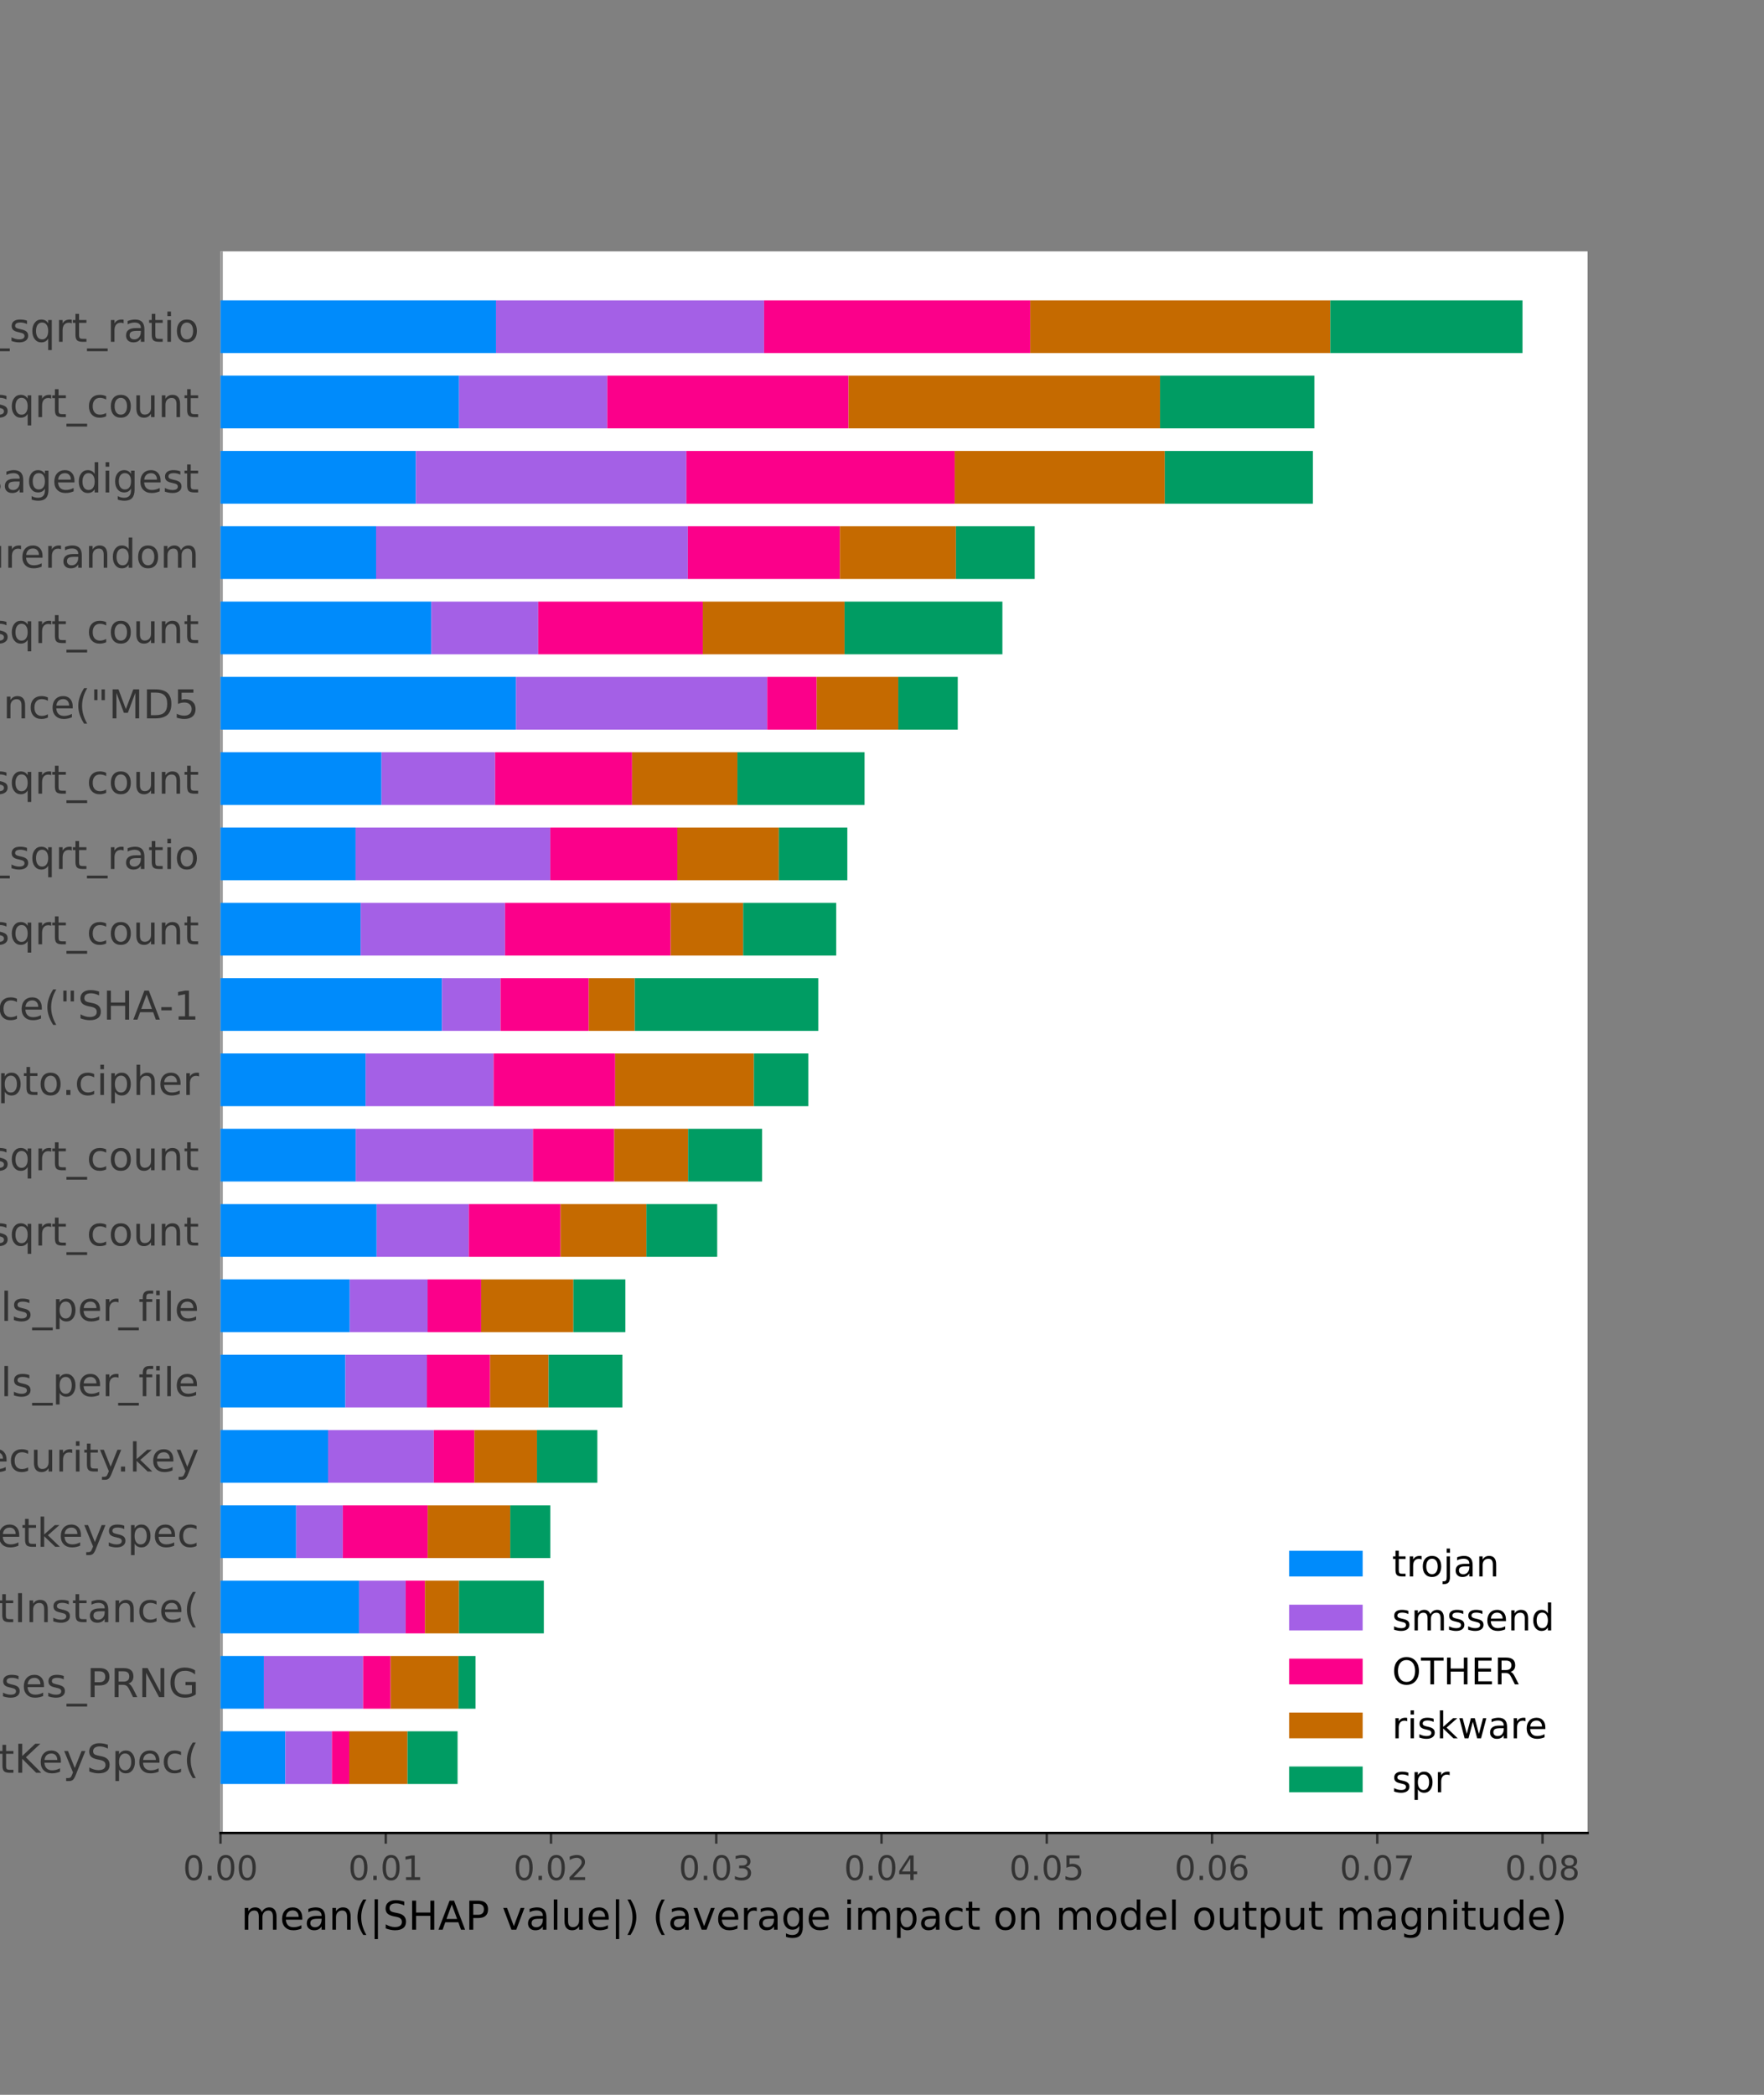 <?xml version="1.0" encoding="utf-8" standalone="no"?>
<!DOCTYPE svg PUBLIC "-//W3C//DTD SVG 1.1//EN"
  "http://www.w3.org/Graphics/SVG/1.1/DTD/svg11.dtd">
<!-- Created with matplotlib (https://matplotlib.org/) -->
<svg height="684pt" version="1.1" viewBox="0 0 576 684" width="576pt" xmlns="http://www.w3.org/2000/svg" xmlns:xlink="http://www.w3.org/1999/xlink">
 <rect x="0" y="0" width="576" height="684" fill="#808080" stroke="none"/>
 <defs>
  <style type="text/css">*{stroke-linecap:butt;stroke-linejoin:round;}</style>
 </defs>
 <g id="figure_1">
  <g id="patch_1">
   <path d="M 0 684 
L 576 684 
L 576 0 
L 0 0 
z
" style="fill:none;"/>
  </g>
  <g id="axes_1">
   <g id="patch_2">
    <path d="M 72 598.5 
L 518.4 598.5 
L 518.4 82.08 
L 72 82.08 
z
" style="fill:#ffffff;"/>
   </g>
   <g id="line2d_1">
    <path clip-path="url(#p53eafd3648)" d="M 72 598.5 
L 72 82.08 
" style="fill:none;stroke:#999999;stroke-linecap:square;stroke-width:1.5;"/>
   </g>
   <g id="patch_3">
    <path clip-path="url(#p53eafd3648)" d="M 72 582.516 
L 93.163 582.516 
L 93.163 565.302 
L 72 565.302 
z
" style="fill:#008bfb;"/>
   </g>
   <g id="patch_4">
    <path clip-path="url(#p53eafd3648)" d="M 72 557.924 
L 86.159 557.924 
L 86.159 540.71 
L 72 540.71 
z
" style="fill:#008bfb;"/>
   </g>
   <g id="patch_5">
    <path clip-path="url(#p53eafd3648)" d="M 72 533.333 
L 117.249 533.333 
L 117.249 516.119 
L 72 516.119 
z
" style="fill:#008bfb;"/>
   </g>
   <g id="patch_6">
    <path clip-path="url(#p53eafd3648)" d="M 72 508.741 
L 96.706 508.741 
L 96.706 491.527 
L 72 491.527 
z
" style="fill:#008bfb;"/>
   </g>
   <g id="patch_7">
    <path clip-path="url(#p53eafd3648)" d="M 72 484.15 
L 107.144 484.15 
L 107.144 466.936 
L 72 466.936 
z
" style="fill:#008bfb;"/>
   </g>
   <g id="patch_8">
    <path clip-path="url(#p53eafd3648)" d="M 72 459.558 
L 112.772 459.558 
L 112.772 442.344 
L 72 442.344 
z
" style="fill:#008bfb;"/>
   </g>
   <g id="patch_9">
    <path clip-path="url(#p53eafd3648)" d="M 72 434.967 
L 114.206 434.967 
L 114.206 417.753 
L 72 417.753 
z
" style="fill:#008bfb;"/>
   </g>
   <g id="patch_10">
    <path clip-path="url(#p53eafd3648)" d="M 72 410.376 
L 122.98 410.376 
L 122.98 393.162 
L 72 393.162 
z
" style="fill:#008bfb;"/>
   </g>
   <g id="patch_11">
    <path clip-path="url(#p53eafd3648)" d="M 72 385.784 
L 116.16 385.784 
L 116.16 368.57 
L 72 368.57 
z
" style="fill:#008bfb;"/>
   </g>
   <g id="patch_12">
    <path clip-path="url(#p53eafd3648)" d="M 72 361.193 
L 119.387 361.193 
L 119.387 343.979 
L 72 343.979 
z
" style="fill:#008bfb;"/>
   </g>
   <g id="patch_13">
    <path clip-path="url(#p53eafd3648)" d="M 72 336.601 
L 144.299 336.601 
L 144.299 319.387 
L 72 319.387 
z
" style="fill:#008bfb;"/>
   </g>
   <g id="patch_14">
    <path clip-path="url(#p53eafd3648)" d="M 72 312.01 
L 117.774 312.01 
L 117.774 294.796 
L 72 294.796 
z
" style="fill:#008bfb;"/>
   </g>
   <g id="patch_15">
    <path clip-path="url(#p53eafd3648)" d="M 72 287.418 
L 116.108 287.418 
L 116.108 270.204 
L 72 270.204 
z
" style="fill:#008bfb;"/>
   </g>
   <g id="patch_16">
    <path clip-path="url(#p53eafd3648)" d="M 72 262.827 
L 124.562 262.827 
L 124.562 245.613 
L 72 245.613 
z
" style="fill:#008bfb;"/>
   </g>
   <g id="patch_17">
    <path clip-path="url(#p53eafd3648)" d="M 72 238.236 
L 168.49 238.236 
L 168.49 221.022 
L 72 221.022 
z
" style="fill:#008bfb;"/>
   </g>
   <g id="patch_18">
    <path clip-path="url(#p53eafd3648)" d="M 72 213.644 
L 140.829 213.644 
L 140.829 196.43 
L 72 196.43 
z
" style="fill:#008bfb;"/>
   </g>
   <g id="patch_19">
    <path clip-path="url(#p53eafd3648)" d="M 72 189.053 
L 122.802 189.053 
L 122.802 171.839 
L 72 171.839 
z
" style="fill:#008bfb;"/>
   </g>
   <g id="patch_20">
    <path clip-path="url(#p53eafd3648)" d="M 72 164.461 
L 135.778 164.461 
L 135.778 147.247 
L 72 147.247 
z
" style="fill:#008bfb;"/>
   </g>
   <g id="patch_21">
    <path clip-path="url(#p53eafd3648)" d="M 72 139.87 
L 149.909 139.87 
L 149.909 122.656 
L 72 122.656 
z
" style="fill:#008bfb;"/>
   </g>
   <g id="patch_22">
    <path clip-path="url(#p53eafd3648)" d="M 72 115.278 
L 161.962 115.278 
L 161.962 98.064 
L 72 98.064 
z
" style="fill:#008bfb;"/>
   </g>
   <g id="patch_23">
    <path clip-path="url(#p53eafd3648)" d="M 93.163 582.516 
L 108.382 582.516 
L 108.382 565.302 
L 93.163 565.302 
z
" style="fill:#a460e6;"/>
   </g>
   <g id="patch_24">
    <path clip-path="url(#p53eafd3648)" d="M 86.159 557.924 
L 118.569 557.924 
L 118.569 540.71 
L 86.159 540.71 
z
" style="fill:#a460e6;"/>
   </g>
   <g id="patch_25">
    <path clip-path="url(#p53eafd3648)" d="M 117.249 533.333 
L 132.46 533.333 
L 132.46 516.119 
L 117.249 516.119 
z
" style="fill:#a460e6;"/>
   </g>
   <g id="patch_26">
    <path clip-path="url(#p53eafd3648)" d="M 96.706 508.741 
L 111.936 508.741 
L 111.936 491.527 
L 96.706 491.527 
z
" style="fill:#a460e6;"/>
   </g>
   <g id="patch_27">
    <path clip-path="url(#p53eafd3648)" d="M 107.144 484.15 
L 141.647 484.15 
L 141.647 466.936 
L 107.144 466.936 
z
" style="fill:#a460e6;"/>
   </g>
   <g id="patch_28">
    <path clip-path="url(#p53eafd3648)" d="M 112.772 459.558 
L 139.403 459.558 
L 139.403 442.344 
L 112.772 442.344 
z
" style="fill:#a460e6;"/>
   </g>
   <g id="patch_29">
    <path clip-path="url(#p53eafd3648)" d="M 114.206 434.967 
L 139.628 434.967 
L 139.628 417.753 
L 114.206 417.753 
z
" style="fill:#a460e6;"/>
   </g>
   <g id="patch_30">
    <path clip-path="url(#p53eafd3648)" d="M 122.98 410.376 
L 153.082 410.376 
L 153.082 393.162 
L 122.98 393.162 
z
" style="fill:#a460e6;"/>
   </g>
   <g id="patch_31">
    <path clip-path="url(#p53eafd3648)" d="M 116.16 385.784 
L 174.038 385.784 
L 174.038 368.57 
L 116.16 368.57 
z
" style="fill:#a460e6;"/>
   </g>
   <g id="patch_32">
    <path clip-path="url(#p53eafd3648)" d="M 119.387 361.193 
L 161.171 361.193 
L 161.171 343.979 
L 119.387 343.979 
z
" style="fill:#a460e6;"/>
   </g>
   <g id="patch_33">
    <path clip-path="url(#p53eafd3648)" d="M 144.299 336.601 
L 163.445 336.601 
L 163.445 319.387 
L 144.299 319.387 
z
" style="fill:#a460e6;"/>
   </g>
   <g id="patch_34">
    <path clip-path="url(#p53eafd3648)" d="M 117.774 312.01 
L 164.909 312.01 
L 164.909 294.796 
L 117.774 294.796 
z
" style="fill:#a460e6;"/>
   </g>
   <g id="patch_35">
    <path clip-path="url(#p53eafd3648)" d="M 116.108 287.418 
L 179.686 287.418 
L 179.686 270.204 
L 116.108 270.204 
z
" style="fill:#a460e6;"/>
   </g>
   <g id="patch_36">
    <path clip-path="url(#p53eafd3648)" d="M 124.562 262.827 
L 161.661 262.827 
L 161.661 245.613 
L 124.562 245.613 
z
" style="fill:#a460e6;"/>
   </g>
   <g id="patch_37">
    <path clip-path="url(#p53eafd3648)" d="M 168.49 238.236 
L 250.524 238.236 
L 250.524 221.022 
L 168.49 221.022 
z
" style="fill:#a460e6;"/>
   </g>
   <g id="patch_38">
    <path clip-path="url(#p53eafd3648)" d="M 140.829 213.644 
L 175.74 213.644 
L 175.74 196.43 
L 140.829 196.43 
z
" style="fill:#a460e6;"/>
   </g>
   <g id="patch_39">
    <path clip-path="url(#p53eafd3648)" d="M 122.802 189.053 
L 224.609 189.053 
L 224.609 171.839 
L 122.802 171.839 
z
" style="fill:#a460e6;"/>
   </g>
   <g id="patch_40">
    <path clip-path="url(#p53eafd3648)" d="M 135.778 164.461 
L 224.112 164.461 
L 224.112 147.247 
L 135.778 147.247 
z
" style="fill:#a460e6;"/>
   </g>
   <g id="patch_41">
    <path clip-path="url(#p53eafd3648)" d="M 149.909 139.87 
L 198.301 139.87 
L 198.301 122.656 
L 149.909 122.656 
z
" style="fill:#a460e6;"/>
   </g>
   <g id="patch_42">
    <path clip-path="url(#p53eafd3648)" d="M 161.962 115.278 
L 249.49 115.278 
L 249.49 98.064 
L 161.962 98.064 
z
" style="fill:#a460e6;"/>
   </g>
   <g id="patch_43">
    <path clip-path="url(#p53eafd3648)" d="M 108.382 582.516 
L 114.045 582.516 
L 114.045 565.302 
L 108.382 565.302 
z
" style="fill:#fb008a;"/>
   </g>
   <g id="patch_44">
    <path clip-path="url(#p53eafd3648)" d="M 118.569 557.924 
L 127.542 557.924 
L 127.542 540.71 
L 118.569 540.71 
z
" style="fill:#fb008a;"/>
   </g>
   <g id="patch_45">
    <path clip-path="url(#p53eafd3648)" d="M 132.46 533.333 
L 138.762 533.333 
L 138.762 516.119 
L 132.46 516.119 
z
" style="fill:#fb008a;"/>
   </g>
   <g id="patch_46">
    <path clip-path="url(#p53eafd3648)" d="M 111.936 508.741 
L 139.661 508.741 
L 139.661 491.527 
L 111.936 491.527 
z
" style="fill:#fb008a;"/>
   </g>
   <g id="patch_47">
    <path clip-path="url(#p53eafd3648)" d="M 141.647 484.15 
L 154.888 484.15 
L 154.888 466.936 
L 141.647 466.936 
z
" style="fill:#fb008a;"/>
   </g>
   <g id="patch_48">
    <path clip-path="url(#p53eafd3648)" d="M 139.403 459.558 
L 160.021 459.558 
L 160.021 442.344 
L 139.403 442.344 
z
" style="fill:#fb008a;"/>
   </g>
   <g id="patch_49">
    <path clip-path="url(#p53eafd3648)" d="M 139.628 434.967 
L 157.111 434.967 
L 157.111 417.753 
L 139.628 417.753 
z
" style="fill:#fb008a;"/>
   </g>
   <g id="patch_50">
    <path clip-path="url(#p53eafd3648)" d="M 153.082 410.376 
L 183.035 410.376 
L 183.035 393.162 
L 153.082 393.162 
z
" style="fill:#fb008a;"/>
   </g>
   <g id="patch_51">
    <path clip-path="url(#p53eafd3648)" d="M 174.038 385.784 
L 200.567 385.784 
L 200.567 368.57 
L 174.038 368.57 
z
" style="fill:#fb008a;"/>
   </g>
   <g id="patch_52">
    <path clip-path="url(#p53eafd3648)" d="M 161.171 361.193 
L 200.866 361.193 
L 200.866 343.979 
L 161.171 343.979 
z
" style="fill:#fb008a;"/>
   </g>
   <g id="patch_53">
    <path clip-path="url(#p53eafd3648)" d="M 163.445 336.601 
L 192.255 336.601 
L 192.255 319.387 
L 163.445 319.387 
z
" style="fill:#fb008a;"/>
   </g>
   <g id="patch_54">
    <path clip-path="url(#p53eafd3648)" d="M 164.909 312.01 
L 218.99 312.01 
L 218.99 294.796 
L 164.909 294.796 
z
" style="fill:#fb008a;"/>
   </g>
   <g id="patch_55">
    <path clip-path="url(#p53eafd3648)" d="M 179.686 287.418 
L 221.177 287.418 
L 221.177 270.204 
L 179.686 270.204 
z
" style="fill:#fb008a;"/>
   </g>
   <g id="patch_56">
    <path clip-path="url(#p53eafd3648)" d="M 161.661 262.827 
L 206.397 262.827 
L 206.397 245.613 
L 161.661 245.613 
z
" style="fill:#fb008a;"/>
   </g>
   <g id="patch_57">
    <path clip-path="url(#p53eafd3648)" d="M 250.524 238.236 
L 266.671 238.236 
L 266.671 221.022 
L 250.524 221.022 
z
" style="fill:#fb008a;"/>
   </g>
   <g id="patch_58">
    <path clip-path="url(#p53eafd3648)" d="M 175.74 213.644 
L 229.473 213.644 
L 229.473 196.43 
L 175.74 196.43 
z
" style="fill:#fb008a;"/>
   </g>
   <g id="patch_59">
    <path clip-path="url(#p53eafd3648)" d="M 224.609 189.053 
L 274.248 189.053 
L 274.248 171.839 
L 224.609 171.839 
z
" style="fill:#fb008a;"/>
   </g>
   <g id="patch_60">
    <path clip-path="url(#p53eafd3648)" d="M 224.112 164.461 
L 311.748 164.461 
L 311.748 147.247 
L 224.112 147.247 
z
" style="fill:#fb008a;"/>
   </g>
   <g id="patch_61">
    <path clip-path="url(#p53eafd3648)" d="M 198.301 139.87 
L 277.073 139.87 
L 277.073 122.656 
L 198.301 122.656 
z
" style="fill:#fb008a;"/>
   </g>
   <g id="patch_62">
    <path clip-path="url(#p53eafd3648)" d="M 249.49 115.278 
L 336.412 115.278 
L 336.412 98.064 
L 249.49 98.064 
z
" style="fill:#fb008a;"/>
   </g>
   <g id="patch_63">
    <path clip-path="url(#p53eafd3648)" d="M 114.045 582.516 
L 133.069 582.516 
L 133.069 565.302 
L 114.045 565.302 
z
" style="fill:#c56a00;"/>
   </g>
   <g id="patch_64">
    <path clip-path="url(#p53eafd3648)" d="M 127.542 557.924 
L 149.721 557.924 
L 149.721 540.71 
L 127.542 540.71 
z
" style="fill:#c56a00;"/>
   </g>
   <g id="patch_65">
    <path clip-path="url(#p53eafd3648)" d="M 138.762 533.333 
L 149.899 533.333 
L 149.899 516.119 
L 138.762 516.119 
z
" style="fill:#c56a00;"/>
   </g>
   <g id="patch_66">
    <path clip-path="url(#p53eafd3648)" d="M 139.661 508.741 
L 166.608 508.741 
L 166.608 491.527 
L 139.661 491.527 
z
" style="fill:#c56a00;"/>
   </g>
   <g id="patch_67">
    <path clip-path="url(#p53eafd3648)" d="M 154.888 484.15 
L 175.326 484.15 
L 175.326 466.936 
L 154.888 466.936 
z
" style="fill:#c56a00;"/>
   </g>
   <g id="patch_68">
    <path clip-path="url(#p53eafd3648)" d="M 160.021 459.558 
L 179.133 459.558 
L 179.133 442.344 
L 160.021 442.344 
z
" style="fill:#c56a00;"/>
   </g>
   <g id="patch_69">
    <path clip-path="url(#p53eafd3648)" d="M 157.111 434.967 
L 187.224 434.967 
L 187.224 417.753 
L 157.111 417.753 
z
" style="fill:#c56a00;"/>
   </g>
   <g id="patch_70">
    <path clip-path="url(#p53eafd3648)" d="M 183.035 410.376 
L 211.086 410.376 
L 211.086 393.162 
L 183.035 393.162 
z
" style="fill:#c56a00;"/>
   </g>
   <g id="patch_71">
    <path clip-path="url(#p53eafd3648)" d="M 200.567 385.784 
L 224.693 385.784 
L 224.693 368.57 
L 200.567 368.57 
z
" style="fill:#c56a00;"/>
   </g>
   <g id="patch_72">
    <path clip-path="url(#p53eafd3648)" d="M 200.866 361.193 
L 246.173 361.193 
L 246.173 343.979 
L 200.866 343.979 
z
" style="fill:#c56a00;"/>
   </g>
   <g id="patch_73">
    <path clip-path="url(#p53eafd3648)" d="M 192.255 336.601 
L 207.274 336.601 
L 207.274 319.387 
L 192.255 319.387 
z
" style="fill:#c56a00;"/>
   </g>
   <g id="patch_74">
    <path clip-path="url(#p53eafd3648)" d="M 218.99 312.01 
L 242.673 312.01 
L 242.673 294.796 
L 218.99 294.796 
z
" style="fill:#c56a00;"/>
   </g>
   <g id="patch_75">
    <path clip-path="url(#p53eafd3648)" d="M 221.177 287.418 
L 254.308 287.418 
L 254.308 270.204 
L 221.177 270.204 
z
" style="fill:#c56a00;"/>
   </g>
   <g id="patch_76">
    <path clip-path="url(#p53eafd3648)" d="M 206.397 262.827 
L 240.782 262.827 
L 240.782 245.613 
L 206.397 245.613 
z
" style="fill:#c56a00;"/>
   </g>
   <g id="patch_77">
    <path clip-path="url(#p53eafd3648)" d="M 266.671 238.236 
L 293.312 238.236 
L 293.312 221.022 
L 266.671 221.022 
z
" style="fill:#c56a00;"/>
   </g>
   <g id="patch_78">
    <path clip-path="url(#p53eafd3648)" d="M 229.473 213.644 
L 275.771 213.644 
L 275.771 196.43 
L 229.473 196.43 
z
" style="fill:#c56a00;"/>
   </g>
   <g id="patch_79">
    <path clip-path="url(#p53eafd3648)" d="M 274.248 189.053 
L 312.15 189.053 
L 312.15 171.839 
L 274.248 171.839 
z
" style="fill:#c56a00;"/>
   </g>
   <g id="patch_80">
    <path clip-path="url(#p53eafd3648)" d="M 311.748 164.461 
L 380.345 164.461 
L 380.345 147.247 
L 311.748 147.247 
z
" style="fill:#c56a00;"/>
   </g>
   <g id="patch_81">
    <path clip-path="url(#p53eafd3648)" d="M 277.073 139.87 
L 378.789 139.87 
L 378.789 122.656 
L 277.073 122.656 
z
" style="fill:#c56a00;"/>
   </g>
   <g id="patch_82">
    <path clip-path="url(#p53eafd3648)" d="M 336.412 115.278 
L 434.39 115.278 
L 434.39 98.064 
L 336.412 98.064 
z
" style="fill:#c56a00;"/>
   </g>
   <g id="patch_83">
    <path clip-path="url(#p53eafd3648)" d="M 133.069 582.516 
L 149.41 582.516 
L 149.41 565.302 
L 133.069 565.302 
z
" style="fill:#009c63;"/>
   </g>
   <g id="patch_84">
    <path clip-path="url(#p53eafd3648)" d="M 149.721 557.924 
L 155.265 557.924 
L 155.265 540.71 
L 149.721 540.71 
z
" style="fill:#009c63;"/>
   </g>
   <g id="patch_85">
    <path clip-path="url(#p53eafd3648)" d="M 149.899 533.333 
L 177.579 533.333 
L 177.579 516.119 
L 149.899 516.119 
z
" style="fill:#009c63;"/>
   </g>
   <g id="patch_86">
    <path clip-path="url(#p53eafd3648)" d="M 166.608 508.741 
L 179.683 508.741 
L 179.683 491.527 
L 166.608 491.527 
z
" style="fill:#009c63;"/>
   </g>
   <g id="patch_87">
    <path clip-path="url(#p53eafd3648)" d="M 175.326 484.15 
L 195.051 484.15 
L 195.051 466.936 
L 175.326 466.936 
z
" style="fill:#009c63;"/>
   </g>
   <g id="patch_88">
    <path clip-path="url(#p53eafd3648)" d="M 179.133 459.558 
L 203.228 459.558 
L 203.228 442.344 
L 179.133 442.344 
z
" style="fill:#009c63;"/>
   </g>
   <g id="patch_89">
    <path clip-path="url(#p53eafd3648)" d="M 187.224 434.967 
L 204.197 434.967 
L 204.197 417.753 
L 187.224 417.753 
z
" style="fill:#009c63;"/>
   </g>
   <g id="patch_90">
    <path clip-path="url(#p53eafd3648)" d="M 211.086 410.376 
L 234.187 410.376 
L 234.187 393.162 
L 211.086 393.162 
z
" style="fill:#009c63;"/>
   </g>
   <g id="patch_91">
    <path clip-path="url(#p53eafd3648)" d="M 224.693 385.784 
L 248.85 385.784 
L 248.85 368.57 
L 224.693 368.57 
z
" style="fill:#009c63;"/>
   </g>
   <g id="patch_92">
    <path clip-path="url(#p53eafd3648)" d="M 246.173 361.193 
L 263.944 361.193 
L 263.944 343.979 
L 246.173 343.979 
z
" style="fill:#009c63;"/>
   </g>
   <g id="patch_93">
    <path clip-path="url(#p53eafd3648)" d="M 207.274 336.601 
L 267.189 336.601 
L 267.189 319.387 
L 207.274 319.387 
z
" style="fill:#009c63;"/>
   </g>
   <g id="patch_94">
    <path clip-path="url(#p53eafd3648)" d="M 242.673 312.01 
L 273.05 312.01 
L 273.05 294.796 
L 242.673 294.796 
z
" style="fill:#009c63;"/>
   </g>
   <g id="patch_95">
    <path clip-path="url(#p53eafd3648)" d="M 254.308 287.418 
L 276.677 287.418 
L 276.677 270.204 
L 254.308 270.204 
z
" style="fill:#009c63;"/>
   </g>
   <g id="patch_96">
    <path clip-path="url(#p53eafd3648)" d="M 240.782 262.827 
L 282.304 262.827 
L 282.304 245.613 
L 240.782 245.613 
z
" style="fill:#009c63;"/>
   </g>
   <g id="patch_97">
    <path clip-path="url(#p53eafd3648)" d="M 293.312 238.236 
L 312.734 238.236 
L 312.734 221.022 
L 293.312 221.022 
z
" style="fill:#009c63;"/>
   </g>
   <g id="patch_98">
    <path clip-path="url(#p53eafd3648)" d="M 275.771 213.644 
L 327.313 213.644 
L 327.313 196.43 
L 275.771 196.43 
z
" style="fill:#009c63;"/>
   </g>
   <g id="patch_99">
    <path clip-path="url(#p53eafd3648)" d="M 312.15 189.053 
L 337.859 189.053 
L 337.859 171.839 
L 312.15 171.839 
z
" style="fill:#009c63;"/>
   </g>
   <g id="patch_100">
    <path clip-path="url(#p53eafd3648)" d="M 380.345 164.461 
L 428.703 164.461 
L 428.703 147.247 
L 380.345 147.247 
z
" style="fill:#009c63;"/>
   </g>
   <g id="patch_101">
    <path clip-path="url(#p53eafd3648)" d="M 378.789 139.87 
L 429.174 139.87 
L 429.174 122.656 
L 378.789 122.656 
z
" style="fill:#009c63;"/>
   </g>
   <g id="patch_102">
    <path clip-path="url(#p53eafd3648)" d="M 434.39 115.278 
L 497.143 115.278 
L 497.143 98.064 
L 434.39 98.064 
z
" style="fill:#009c63;"/>
   </g>
   <g id="matplotlib.axis_1">
    <g id="xtick_1">
     <g id="line2d_2">
      <defs>
       <path d="M 0 0 
L 0 3.5 
" id="m76ce9b363d" style="stroke:#333333;stroke-width:0.8;"/>
      </defs>
      <g>
       <use style="fill:#333333;stroke:#333333;stroke-width:0.8;" x="72" xlink:href="#m76ce9b363d" y="598.5"/>
      </g>
     </g>
     <g id="text_1">
      <!-- 0.00 -->
      <g style="fill:#333333;" transform="translate(59.754 613.858)scale(0.11 -0.11)">
       <defs>
        <path d="M 31.781 66.406 
Q 24.172 66.406 20.328 58.906 
Q 16.5 51.422 16.5 36.375 
Q 16.5 21.391 20.328 13.891 
Q 24.172 6.391 31.781 6.391 
Q 39.453 6.391 43.281 13.891 
Q 47.125 21.391 47.125 36.375 
Q 47.125 51.422 43.281 58.906 
Q 39.453 66.406 31.781 66.406 
z
M 31.781 74.219 
Q 44.047 74.219 50.516 64.516 
Q 56.984 54.828 56.984 36.375 
Q 56.984 17.969 50.516 8.266 
Q 44.047 -1.422 31.781 -1.422 
Q 19.531 -1.422 13.062 8.266 
Q 6.594 17.969 6.594 36.375 
Q 6.594 54.828 13.062 64.516 
Q 19.531 74.219 31.781 74.219 
z
" id="DejaVuSans-48"/>
        <path d="M 10.688 12.406 
L 21 12.406 
L 21 0 
L 10.688 0 
z
" id="DejaVuSans-46"/>
       </defs>
       <use xlink:href="#DejaVuSans-48"/>
       <use x="63.623" xlink:href="#DejaVuSans-46"/>
       <use x="95.41" xlink:href="#DejaVuSans-48"/>
       <use x="159.033" xlink:href="#DejaVuSans-48"/>
      </g>
     </g>
    </g>
    <g id="xtick_2">
     <g id="line2d_3">
      <g>
       <use style="fill:#333333;stroke:#333333;stroke-width:0.8;" x="125.96" xlink:href="#m76ce9b363d" y="598.5"/>
      </g>
     </g>
     <g id="text_2">
      <!-- 0.01 -->
      <g style="fill:#333333;" transform="translate(113.714 613.858)scale(0.11 -0.11)">
       <defs>
        <path d="M 12.406 8.297 
L 28.516 8.297 
L 28.516 63.922 
L 10.984 60.406 
L 10.984 69.391 
L 28.422 72.906 
L 38.281 72.906 
L 38.281 8.297 
L 54.391 8.297 
L 54.391 0 
L 12.406 0 
z
" id="DejaVuSans-49"/>
       </defs>
       <use xlink:href="#DejaVuSans-48"/>
       <use x="63.623" xlink:href="#DejaVuSans-46"/>
       <use x="95.41" xlink:href="#DejaVuSans-48"/>
       <use x="159.033" xlink:href="#DejaVuSans-49"/>
      </g>
     </g>
    </g>
    <g id="xtick_3">
     <g id="line2d_4">
      <g>
       <use style="fill:#333333;stroke:#333333;stroke-width:0.8;" x="179.921" xlink:href="#m76ce9b363d" y="598.5"/>
      </g>
     </g>
     <g id="text_3">
      <!-- 0.02 -->
      <g style="fill:#333333;" transform="translate(167.674 613.858)scale(0.11 -0.11)">
       <defs>
        <path d="M 19.188 8.297 
L 53.609 8.297 
L 53.609 0 
L 7.328 0 
L 7.328 8.297 
Q 12.938 14.109 22.625 23.891 
Q 32.328 33.688 34.812 36.531 
Q 39.547 41.844 41.422 45.531 
Q 43.312 49.219 43.312 52.781 
Q 43.312 58.594 39.234 62.25 
Q 35.156 65.922 28.609 65.922 
Q 23.969 65.922 18.812 64.312 
Q 13.672 62.703 7.812 59.422 
L 7.812 69.391 
Q 13.766 71.781 18.938 73 
Q 24.125 74.219 28.422 74.219 
Q 39.75 74.219 46.484 68.547 
Q 53.219 62.891 53.219 53.422 
Q 53.219 48.922 51.531 44.891 
Q 49.859 40.875 45.406 35.406 
Q 44.188 33.984 37.641 27.219 
Q 31.109 20.453 19.188 8.297 
z
" id="DejaVuSans-50"/>
       </defs>
       <use xlink:href="#DejaVuSans-48"/>
       <use x="63.623" xlink:href="#DejaVuSans-46"/>
       <use x="95.41" xlink:href="#DejaVuSans-48"/>
       <use x="159.033" xlink:href="#DejaVuSans-50"/>
      </g>
     </g>
    </g>
    <g id="xtick_4">
     <g id="line2d_5">
      <g>
       <use style="fill:#333333;stroke:#333333;stroke-width:0.8;" x="233.881" xlink:href="#m76ce9b363d" y="598.5"/>
      </g>
     </g>
     <g id="text_4">
      <!-- 0.03 -->
      <g style="fill:#333333;" transform="translate(221.635 613.858)scale(0.11 -0.11)">
       <defs>
        <path d="M 40.578 39.312 
Q 47.656 37.797 51.625 33 
Q 55.609 28.219 55.609 21.188 
Q 55.609 10.406 48.188 4.484 
Q 40.766 -1.422 27.094 -1.422 
Q 22.516 -1.422 17.656 -0.516 
Q 12.797 0.391 7.625 2.203 
L 7.625 11.719 
Q 11.719 9.328 16.594 8.109 
Q 21.484 6.891 26.812 6.891 
Q 36.078 6.891 40.938 10.547 
Q 45.797 14.203 45.797 21.188 
Q 45.797 27.641 41.281 31.266 
Q 36.766 34.906 28.719 34.906 
L 20.219 34.906 
L 20.219 43.016 
L 29.109 43.016 
Q 36.375 43.016 40.234 45.922 
Q 44.094 48.828 44.094 54.297 
Q 44.094 59.906 40.109 62.906 
Q 36.141 65.922 28.719 65.922 
Q 24.656 65.922 20.016 65.031 
Q 15.375 64.156 9.812 62.312 
L 9.812 71.094 
Q 15.438 72.656 20.344 73.438 
Q 25.25 74.219 29.594 74.219 
Q 40.828 74.219 47.359 69.109 
Q 53.906 64.016 53.906 55.328 
Q 53.906 49.266 50.438 45.094 
Q 46.969 40.922 40.578 39.312 
z
" id="DejaVuSans-51"/>
       </defs>
       <use xlink:href="#DejaVuSans-48"/>
       <use x="63.623" xlink:href="#DejaVuSans-46"/>
       <use x="95.41" xlink:href="#DejaVuSans-48"/>
       <use x="159.033" xlink:href="#DejaVuSans-51"/>
      </g>
     </g>
    </g>
    <g id="xtick_5">
     <g id="line2d_6">
      <g>
       <use style="fill:#333333;stroke:#333333;stroke-width:0.8;" x="287.841" xlink:href="#m76ce9b363d" y="598.5"/>
      </g>
     </g>
     <g id="text_5">
      <!-- 0.04 -->
      <g style="fill:#333333;" transform="translate(275.595 613.858)scale(0.11 -0.11)">
       <defs>
        <path d="M 37.797 64.312 
L 12.891 25.391 
L 37.797 25.391 
z
M 35.203 72.906 
L 47.609 72.906 
L 47.609 25.391 
L 58.016 25.391 
L 58.016 17.188 
L 47.609 17.188 
L 47.609 0 
L 37.797 0 
L 37.797 17.188 
L 4.891 17.188 
L 4.891 26.703 
z
" id="DejaVuSans-52"/>
       </defs>
       <use xlink:href="#DejaVuSans-48"/>
       <use x="63.623" xlink:href="#DejaVuSans-46"/>
       <use x="95.41" xlink:href="#DejaVuSans-48"/>
       <use x="159.033" xlink:href="#DejaVuSans-52"/>
      </g>
     </g>
    </g>
    <g id="xtick_6">
     <g id="line2d_7">
      <g>
       <use style="fill:#333333;stroke:#333333;stroke-width:0.8;" x="341.801" xlink:href="#m76ce9b363d" y="598.5"/>
      </g>
     </g>
     <g id="text_6">
      <!-- 0.05 -->
      <g style="fill:#333333;" transform="translate(329.555 613.858)scale(0.11 -0.11)">
       <defs>
        <path d="M 10.797 72.906 
L 49.516 72.906 
L 49.516 64.594 
L 19.828 64.594 
L 19.828 46.734 
Q 21.969 47.469 24.109 47.828 
Q 26.266 48.188 28.422 48.188 
Q 40.625 48.188 47.75 41.5 
Q 54.891 34.812 54.891 23.391 
Q 54.891 11.625 47.562 5.094 
Q 40.234 -1.422 26.906 -1.422 
Q 22.312 -1.422 17.547 -0.641 
Q 12.797 0.141 7.719 1.703 
L 7.719 11.625 
Q 12.109 9.234 16.797 8.062 
Q 21.484 6.891 26.703 6.891 
Q 35.156 6.891 40.078 11.328 
Q 45.016 15.766 45.016 23.391 
Q 45.016 31 40.078 35.438 
Q 35.156 39.891 26.703 39.891 
Q 22.75 39.891 18.812 39.016 
Q 14.891 38.141 10.797 36.281 
z
" id="DejaVuSans-53"/>
       </defs>
       <use xlink:href="#DejaVuSans-48"/>
       <use x="63.623" xlink:href="#DejaVuSans-46"/>
       <use x="95.41" xlink:href="#DejaVuSans-48"/>
       <use x="159.033" xlink:href="#DejaVuSans-53"/>
      </g>
     </g>
    </g>
    <g id="xtick_7">
     <g id="line2d_8">
      <g>
       <use style="fill:#333333;stroke:#333333;stroke-width:0.8;" x="395.762" xlink:href="#m76ce9b363d" y="598.5"/>
      </g>
     </g>
     <g id="text_7">
      <!-- 0.06 -->
      <g style="fill:#333333;" transform="translate(383.515 613.858)scale(0.11 -0.11)">
       <defs>
        <path d="M 33.016 40.375 
Q 26.375 40.375 22.484 35.828 
Q 18.609 31.297 18.609 23.391 
Q 18.609 15.531 22.484 10.953 
Q 26.375 6.391 33.016 6.391 
Q 39.656 6.391 43.531 10.953 
Q 47.406 15.531 47.406 23.391 
Q 47.406 31.297 43.531 35.828 
Q 39.656 40.375 33.016 40.375 
z
M 52.594 71.297 
L 52.594 62.312 
Q 48.875 64.062 45.094 64.984 
Q 41.312 65.922 37.594 65.922 
Q 27.828 65.922 22.672 59.328 
Q 17.531 52.734 16.797 39.406 
Q 19.672 43.656 24.016 45.922 
Q 28.375 48.188 33.594 48.188 
Q 44.578 48.188 50.953 41.516 
Q 57.328 34.859 57.328 23.391 
Q 57.328 12.156 50.688 5.359 
Q 44.047 -1.422 33.016 -1.422 
Q 20.359 -1.422 13.672 8.266 
Q 6.984 17.969 6.984 36.375 
Q 6.984 53.656 15.188 63.938 
Q 23.391 74.219 37.203 74.219 
Q 40.922 74.219 44.703 73.484 
Q 48.484 72.75 52.594 71.297 
z
" id="DejaVuSans-54"/>
       </defs>
       <use xlink:href="#DejaVuSans-48"/>
       <use x="63.623" xlink:href="#DejaVuSans-46"/>
       <use x="95.41" xlink:href="#DejaVuSans-48"/>
       <use x="159.033" xlink:href="#DejaVuSans-54"/>
      </g>
     </g>
    </g>
    <g id="xtick_8">
     <g id="line2d_9">
      <g>
       <use style="fill:#333333;stroke:#333333;stroke-width:0.8;" x="449.722" xlink:href="#m76ce9b363d" y="598.5"/>
      </g>
     </g>
     <g id="text_8">
      <!-- 0.07 -->
      <g style="fill:#333333;" transform="translate(437.476 613.858)scale(0.11 -0.11)">
       <defs>
        <path d="M 8.203 72.906 
L 55.078 72.906 
L 55.078 68.703 
L 28.609 0 
L 18.312 0 
L 43.219 64.594 
L 8.203 64.594 
z
" id="DejaVuSans-55"/>
       </defs>
       <use xlink:href="#DejaVuSans-48"/>
       <use x="63.623" xlink:href="#DejaVuSans-46"/>
       <use x="95.41" xlink:href="#DejaVuSans-48"/>
       <use x="159.033" xlink:href="#DejaVuSans-55"/>
      </g>
     </g>
    </g>
    <g id="xtick_9">
     <g id="line2d_10">
      <g>
       <use style="fill:#333333;stroke:#333333;stroke-width:0.8;" x="503.682" xlink:href="#m76ce9b363d" y="598.5"/>
      </g>
     </g>
     <g id="text_9">
      <!-- 0.08 -->
      <g style="fill:#333333;" transform="translate(491.436 613.858)scale(0.11 -0.11)">
       <defs>
        <path d="M 31.781 34.625 
Q 24.75 34.625 20.719 30.859 
Q 16.703 27.094 16.703 20.516 
Q 16.703 13.922 20.719 10.156 
Q 24.75 6.391 31.781 6.391 
Q 38.812 6.391 42.859 10.172 
Q 46.922 13.969 46.922 20.516 
Q 46.922 27.094 42.891 30.859 
Q 38.875 34.625 31.781 34.625 
z
M 21.922 38.812 
Q 15.578 40.375 12.031 44.719 
Q 8.5 49.078 8.5 55.328 
Q 8.5 64.062 14.719 69.141 
Q 20.953 74.219 31.781 74.219 
Q 42.672 74.219 48.875 69.141 
Q 55.078 64.062 55.078 55.328 
Q 55.078 49.078 51.531 44.719 
Q 48 40.375 41.703 38.812 
Q 48.828 37.156 52.797 32.312 
Q 56.781 27.484 56.781 20.516 
Q 56.781 9.906 50.312 4.234 
Q 43.844 -1.422 31.781 -1.422 
Q 19.734 -1.422 13.25 4.234 
Q 6.781 9.906 6.781 20.516 
Q 6.781 27.484 10.781 32.312 
Q 14.797 37.156 21.922 38.812 
z
M 18.312 54.391 
Q 18.312 48.734 21.844 45.562 
Q 25.391 42.391 31.781 42.391 
Q 38.141 42.391 41.719 45.562 
Q 45.312 48.734 45.312 54.391 
Q 45.312 60.062 41.719 63.234 
Q 38.141 66.406 31.781 66.406 
Q 25.391 66.406 21.844 63.234 
Q 18.312 60.062 18.312 54.391 
z
" id="DejaVuSans-56"/>
       </defs>
       <use xlink:href="#DejaVuSans-48"/>
       <use x="63.623" xlink:href="#DejaVuSans-46"/>
       <use x="95.41" xlink:href="#DejaVuSans-48"/>
       <use x="159.033" xlink:href="#DejaVuSans-56"/>
      </g>
     </g>
    </g>
    <g id="text_10">
     <!-- mean(|SHAP value|) (average impact on model output magnitude) -->
     <g transform="translate(78.731 630.081)scale(0.13 -0.13)">
      <defs>
       <path d="M 52 44.188 
Q 55.375 50.25 60.062 53.125 
Q 64.75 56 71.094 56 
Q 79.641 56 84.281 50.016 
Q 88.922 44.047 88.922 33.016 
L 88.922 0 
L 79.891 0 
L 79.891 32.719 
Q 79.891 40.578 77.094 44.375 
Q 74.312 48.188 68.609 48.188 
Q 61.625 48.188 57.562 43.547 
Q 53.516 38.922 53.516 30.906 
L 53.516 0 
L 44.484 0 
L 44.484 32.719 
Q 44.484 40.625 41.703 44.406 
Q 38.922 48.188 33.109 48.188 
Q 26.219 48.188 22.156 43.531 
Q 18.109 38.875 18.109 30.906 
L 18.109 0 
L 9.078 0 
L 9.078 54.688 
L 18.109 54.688 
L 18.109 46.188 
Q 21.188 51.219 25.484 53.609 
Q 29.781 56 35.688 56 
Q 41.656 56 45.828 52.969 
Q 50 49.953 52 44.188 
z
" id="DejaVuSans-109"/>
       <path d="M 56.203 29.594 
L 56.203 25.203 
L 14.891 25.203 
Q 15.484 15.922 20.484 11.062 
Q 25.484 6.203 34.422 6.203 
Q 39.594 6.203 44.453 7.469 
Q 49.312 8.734 54.109 11.281 
L 54.109 2.781 
Q 49.266 0.734 44.188 -0.344 
Q 39.109 -1.422 33.891 -1.422 
Q 20.797 -1.422 13.156 6.188 
Q 5.516 13.812 5.516 26.812 
Q 5.516 40.234 12.766 48.109 
Q 20.016 56 32.328 56 
Q 43.359 56 49.781 48.891 
Q 56.203 41.797 56.203 29.594 
z
M 47.219 32.234 
Q 47.125 39.594 43.094 43.984 
Q 39.062 48.391 32.422 48.391 
Q 24.906 48.391 20.391 44.141 
Q 15.875 39.891 15.188 32.172 
z
" id="DejaVuSans-101"/>
       <path d="M 34.281 27.484 
Q 23.391 27.484 19.188 25 
Q 14.984 22.516 14.984 16.5 
Q 14.984 11.719 18.141 8.906 
Q 21.297 6.109 26.703 6.109 
Q 34.188 6.109 38.703 11.406 
Q 43.219 16.703 43.219 25.484 
L 43.219 27.484 
z
M 52.203 31.203 
L 52.203 0 
L 43.219 0 
L 43.219 8.297 
Q 40.141 3.328 35.547 0.953 
Q 30.953 -1.422 24.312 -1.422 
Q 15.922 -1.422 10.953 3.297 
Q 6 8.016 6 15.922 
Q 6 25.141 12.172 29.828 
Q 18.359 34.516 30.609 34.516 
L 43.219 34.516 
L 43.219 35.406 
Q 43.219 41.609 39.141 45 
Q 35.062 48.391 27.688 48.391 
Q 23 48.391 18.547 47.266 
Q 14.109 46.141 10.016 43.891 
L 10.016 52.203 
Q 14.938 54.109 19.578 55.047 
Q 24.219 56 28.609 56 
Q 40.484 56 46.344 49.844 
Q 52.203 43.703 52.203 31.203 
z
" id="DejaVuSans-97"/>
       <path d="M 54.891 33.016 
L 54.891 0 
L 45.906 0 
L 45.906 32.719 
Q 45.906 40.484 42.875 44.328 
Q 39.844 48.188 33.797 48.188 
Q 26.516 48.188 22.312 43.547 
Q 18.109 38.922 18.109 30.906 
L 18.109 0 
L 9.078 0 
L 9.078 54.688 
L 18.109 54.688 
L 18.109 46.188 
Q 21.344 51.125 25.703 53.562 
Q 30.078 56 35.797 56 
Q 45.219 56 50.047 50.172 
Q 54.891 44.344 54.891 33.016 
z
" id="DejaVuSans-110"/>
       <path d="M 31 75.875 
Q 24.469 64.656 21.281 53.656 
Q 18.109 42.672 18.109 31.391 
Q 18.109 20.125 21.312 9.062 
Q 24.516 -2 31 -13.188 
L 23.188 -13.188 
Q 15.875 -1.703 12.234 9.375 
Q 8.594 20.453 8.594 31.391 
Q 8.594 42.281 12.203 53.312 
Q 15.828 64.359 23.188 75.875 
z
" id="DejaVuSans-40"/>
       <path d="M 21 76.422 
L 21 -23.578 
L 12.703 -23.578 
L 12.703 76.422 
z
" id="DejaVuSans-124"/>
       <path d="M 53.516 70.516 
L 53.516 60.891 
Q 47.906 63.578 42.922 64.891 
Q 37.938 66.219 33.297 66.219 
Q 25.25 66.219 20.875 63.094 
Q 16.5 59.969 16.5 54.203 
Q 16.5 49.359 19.406 46.891 
Q 22.312 44.438 30.422 42.922 
L 36.375 41.703 
Q 47.406 39.594 52.656 34.297 
Q 57.906 29 57.906 20.125 
Q 57.906 9.516 50.797 4.047 
Q 43.703 -1.422 29.984 -1.422 
Q 24.812 -1.422 18.969 -0.25 
Q 13.141 0.922 6.891 3.219 
L 6.891 13.375 
Q 12.891 10.016 18.656 8.297 
Q 24.422 6.594 29.984 6.594 
Q 38.422 6.594 43.016 9.906 
Q 47.609 13.234 47.609 19.391 
Q 47.609 24.75 44.312 27.781 
Q 41.016 30.812 33.5 32.328 
L 27.484 33.5 
Q 16.453 35.688 11.516 40.375 
Q 6.594 45.062 6.594 53.422 
Q 6.594 63.094 13.406 68.656 
Q 20.219 74.219 32.172 74.219 
Q 37.312 74.219 42.625 73.281 
Q 47.953 72.359 53.516 70.516 
z
" id="DejaVuSans-83"/>
       <path d="M 9.812 72.906 
L 19.672 72.906 
L 19.672 43.016 
L 55.516 43.016 
L 55.516 72.906 
L 65.375 72.906 
L 65.375 0 
L 55.516 0 
L 55.516 34.719 
L 19.672 34.719 
L 19.672 0 
L 9.812 0 
z
" id="DejaVuSans-72"/>
       <path d="M 34.188 63.188 
L 20.797 26.906 
L 47.609 26.906 
z
M 28.609 72.906 
L 39.797 72.906 
L 67.578 0 
L 57.328 0 
L 50.688 18.703 
L 17.828 18.703 
L 11.188 0 
L 0.781 0 
z
" id="DejaVuSans-65"/>
       <path d="M 19.672 64.797 
L 19.672 37.406 
L 32.078 37.406 
Q 38.969 37.406 42.719 40.969 
Q 46.484 44.531 46.484 51.125 
Q 46.484 57.672 42.719 61.234 
Q 38.969 64.797 32.078 64.797 
z
M 9.812 72.906 
L 32.078 72.906 
Q 44.344 72.906 50.609 67.359 
Q 56.891 61.812 56.891 51.125 
Q 56.891 40.328 50.609 34.812 
Q 44.344 29.297 32.078 29.297 
L 19.672 29.297 
L 19.672 0 
L 9.812 0 
z
" id="DejaVuSans-80"/>
       <path id="DejaVuSans-32"/>
       <path d="M 2.984 54.688 
L 12.5 54.688 
L 29.594 8.797 
L 46.688 54.688 
L 56.203 54.688 
L 35.688 0 
L 23.484 0 
z
" id="DejaVuSans-118"/>
       <path d="M 9.422 75.984 
L 18.406 75.984 
L 18.406 0 
L 9.422 0 
z
" id="DejaVuSans-108"/>
       <path d="M 8.5 21.578 
L 8.5 54.688 
L 17.484 54.688 
L 17.484 21.922 
Q 17.484 14.156 20.5 10.266 
Q 23.531 6.391 29.594 6.391 
Q 36.859 6.391 41.078 11.031 
Q 45.312 15.672 45.312 23.688 
L 45.312 54.688 
L 54.297 54.688 
L 54.297 0 
L 45.312 0 
L 45.312 8.406 
Q 42.047 3.422 37.719 1 
Q 33.406 -1.422 27.688 -1.422 
Q 18.266 -1.422 13.375 4.438 
Q 8.5 10.297 8.5 21.578 
z
M 31.109 56 
z
" id="DejaVuSans-117"/>
       <path d="M 8.016 75.875 
L 15.828 75.875 
Q 23.141 64.359 26.781 53.312 
Q 30.422 42.281 30.422 31.391 
Q 30.422 20.453 26.781 9.375 
Q 23.141 -1.703 15.828 -13.188 
L 8.016 -13.188 
Q 14.5 -2 17.703 9.062 
Q 20.906 20.125 20.906 31.391 
Q 20.906 42.672 17.703 53.656 
Q 14.5 64.656 8.016 75.875 
z
" id="DejaVuSans-41"/>
       <path d="M 41.109 46.297 
Q 39.594 47.172 37.812 47.578 
Q 36.031 48 33.891 48 
Q 26.266 48 22.188 43.047 
Q 18.109 38.094 18.109 28.812 
L 18.109 0 
L 9.078 0 
L 9.078 54.688 
L 18.109 54.688 
L 18.109 46.188 
Q 20.953 51.172 25.484 53.578 
Q 30.031 56 36.531 56 
Q 37.453 56 38.578 55.875 
Q 39.703 55.766 41.062 55.516 
z
" id="DejaVuSans-114"/>
       <path d="M 45.406 27.984 
Q 45.406 37.75 41.375 43.109 
Q 37.359 48.484 30.078 48.484 
Q 22.859 48.484 18.828 43.109 
Q 14.797 37.75 14.797 27.984 
Q 14.797 18.266 18.828 12.891 
Q 22.859 7.516 30.078 7.516 
Q 37.359 7.516 41.375 12.891 
Q 45.406 18.266 45.406 27.984 
z
M 54.391 6.781 
Q 54.391 -7.172 48.188 -13.984 
Q 42 -20.797 29.203 -20.797 
Q 24.469 -20.797 20.266 -20.094 
Q 16.062 -19.391 12.109 -17.922 
L 12.109 -9.188 
Q 16.062 -11.328 19.922 -12.344 
Q 23.781 -13.375 27.781 -13.375 
Q 36.625 -13.375 41.016 -8.766 
Q 45.406 -4.156 45.406 5.172 
L 45.406 9.625 
Q 42.625 4.781 38.281 2.391 
Q 33.938 0 27.875 0 
Q 17.828 0 11.672 7.656 
Q 5.516 15.328 5.516 27.984 
Q 5.516 40.672 11.672 48.328 
Q 17.828 56 27.875 56 
Q 33.938 56 38.281 53.609 
Q 42.625 51.219 45.406 46.391 
L 45.406 54.688 
L 54.391 54.688 
z
" id="DejaVuSans-103"/>
       <path d="M 9.422 54.688 
L 18.406 54.688 
L 18.406 0 
L 9.422 0 
z
M 9.422 75.984 
L 18.406 75.984 
L 18.406 64.594 
L 9.422 64.594 
z
" id="DejaVuSans-105"/>
       <path d="M 18.109 8.203 
L 18.109 -20.797 
L 9.078 -20.797 
L 9.078 54.688 
L 18.109 54.688 
L 18.109 46.391 
Q 20.953 51.266 25.266 53.625 
Q 29.594 56 35.594 56 
Q 45.562 56 51.781 48.094 
Q 58.016 40.188 58.016 27.297 
Q 58.016 14.406 51.781 6.484 
Q 45.562 -1.422 35.594 -1.422 
Q 29.594 -1.422 25.266 0.953 
Q 20.953 3.328 18.109 8.203 
z
M 48.688 27.297 
Q 48.688 37.203 44.609 42.844 
Q 40.531 48.484 33.406 48.484 
Q 26.266 48.484 22.188 42.844 
Q 18.109 37.203 18.109 27.297 
Q 18.109 17.391 22.188 11.75 
Q 26.266 6.109 33.406 6.109 
Q 40.531 6.109 44.609 11.75 
Q 48.688 17.391 48.688 27.297 
z
" id="DejaVuSans-112"/>
       <path d="M 48.781 52.594 
L 48.781 44.188 
Q 44.969 46.297 41.141 47.344 
Q 37.312 48.391 33.406 48.391 
Q 24.656 48.391 19.812 42.844 
Q 14.984 37.312 14.984 27.297 
Q 14.984 17.281 19.812 11.734 
Q 24.656 6.203 33.406 6.203 
Q 37.312 6.203 41.141 7.25 
Q 44.969 8.297 48.781 10.406 
L 48.781 2.094 
Q 45.016 0.344 40.984 -0.531 
Q 36.969 -1.422 32.422 -1.422 
Q 20.062 -1.422 12.781 6.344 
Q 5.516 14.109 5.516 27.297 
Q 5.516 40.672 12.859 48.328 
Q 20.219 56 33.016 56 
Q 37.156 56 41.109 55.141 
Q 45.062 54.297 48.781 52.594 
z
" id="DejaVuSans-99"/>
       <path d="M 18.312 70.219 
L 18.312 54.688 
L 36.812 54.688 
L 36.812 47.703 
L 18.312 47.703 
L 18.312 18.016 
Q 18.312 11.328 20.141 9.422 
Q 21.969 7.516 27.594 7.516 
L 36.812 7.516 
L 36.812 0 
L 27.594 0 
Q 17.188 0 13.234 3.875 
Q 9.281 7.766 9.281 18.016 
L 9.281 47.703 
L 2.688 47.703 
L 2.688 54.688 
L 9.281 54.688 
L 9.281 70.219 
z
" id="DejaVuSans-116"/>
       <path d="M 30.609 48.391 
Q 23.391 48.391 19.188 42.75 
Q 14.984 37.109 14.984 27.297 
Q 14.984 17.484 19.156 11.844 
Q 23.344 6.203 30.609 6.203 
Q 37.797 6.203 41.984 11.859 
Q 46.188 17.531 46.188 27.297 
Q 46.188 37.016 41.984 42.703 
Q 37.797 48.391 30.609 48.391 
z
M 30.609 56 
Q 42.328 56 49.016 48.375 
Q 55.719 40.766 55.719 27.297 
Q 55.719 13.875 49.016 6.219 
Q 42.328 -1.422 30.609 -1.422 
Q 18.844 -1.422 12.172 6.219 
Q 5.516 13.875 5.516 27.297 
Q 5.516 40.766 12.172 48.375 
Q 18.844 56 30.609 56 
z
" id="DejaVuSans-111"/>
       <path d="M 45.406 46.391 
L 45.406 75.984 
L 54.391 75.984 
L 54.391 0 
L 45.406 0 
L 45.406 8.203 
Q 42.578 3.328 38.25 0.953 
Q 33.938 -1.422 27.875 -1.422 
Q 17.969 -1.422 11.734 6.484 
Q 5.516 14.406 5.516 27.297 
Q 5.516 40.188 11.734 48.094 
Q 17.969 56 27.875 56 
Q 33.938 56 38.25 53.625 
Q 42.578 51.266 45.406 46.391 
z
M 14.797 27.297 
Q 14.797 17.391 18.875 11.75 
Q 22.953 6.109 30.078 6.109 
Q 37.203 6.109 41.297 11.75 
Q 45.406 17.391 45.406 27.297 
Q 45.406 37.203 41.297 42.844 
Q 37.203 48.484 30.078 48.484 
Q 22.953 48.484 18.875 42.844 
Q 14.797 37.203 14.797 27.297 
z
" id="DejaVuSans-100"/>
      </defs>
      <use xlink:href="#DejaVuSans-109"/>
      <use x="97.412" xlink:href="#DejaVuSans-101"/>
      <use x="158.936" xlink:href="#DejaVuSans-97"/>
      <use x="220.215" xlink:href="#DejaVuSans-110"/>
      <use x="283.594" xlink:href="#DejaVuSans-40"/>
      <use x="322.607" xlink:href="#DejaVuSans-124"/>
      <use x="356.299" xlink:href="#DejaVuSans-83"/>
      <use x="419.775" xlink:href="#DejaVuSans-72"/>
      <use x="494.971" xlink:href="#DejaVuSans-65"/>
      <use x="563.379" xlink:href="#DejaVuSans-80"/>
      <use x="623.682" xlink:href="#DejaVuSans-32"/>
      <use x="655.469" xlink:href="#DejaVuSans-118"/>
      <use x="714.648" xlink:href="#DejaVuSans-97"/>
      <use x="775.928" xlink:href="#DejaVuSans-108"/>
      <use x="803.711" xlink:href="#DejaVuSans-117"/>
      <use x="867.09" xlink:href="#DejaVuSans-101"/>
      <use x="928.613" xlink:href="#DejaVuSans-124"/>
      <use x="962.305" xlink:href="#DejaVuSans-41"/>
      <use x="1001.318" xlink:href="#DejaVuSans-32"/>
      <use x="1033.105" xlink:href="#DejaVuSans-40"/>
      <use x="1072.119" xlink:href="#DejaVuSans-97"/>
      <use x="1133.398" xlink:href="#DejaVuSans-118"/>
      <use x="1192.578" xlink:href="#DejaVuSans-101"/>
      <use x="1254.102" xlink:href="#DejaVuSans-114"/>
      <use x="1295.215" xlink:href="#DejaVuSans-97"/>
      <use x="1356.494" xlink:href="#DejaVuSans-103"/>
      <use x="1419.971" xlink:href="#DejaVuSans-101"/>
      <use x="1481.494" xlink:href="#DejaVuSans-32"/>
      <use x="1513.281" xlink:href="#DejaVuSans-105"/>
      <use x="1541.064" xlink:href="#DejaVuSans-109"/>
      <use x="1638.477" xlink:href="#DejaVuSans-112"/>
      <use x="1701.953" xlink:href="#DejaVuSans-97"/>
      <use x="1763.232" xlink:href="#DejaVuSans-99"/>
      <use x="1818.213" xlink:href="#DejaVuSans-116"/>
      <use x="1857.422" xlink:href="#DejaVuSans-32"/>
      <use x="1889.209" xlink:href="#DejaVuSans-111"/>
      <use x="1950.391" xlink:href="#DejaVuSans-110"/>
      <use x="2013.77" xlink:href="#DejaVuSans-32"/>
      <use x="2045.557" xlink:href="#DejaVuSans-109"/>
      <use x="2142.969" xlink:href="#DejaVuSans-111"/>
      <use x="2204.15" xlink:href="#DejaVuSans-100"/>
      <use x="2267.627" xlink:href="#DejaVuSans-101"/>
      <use x="2329.15" xlink:href="#DejaVuSans-108"/>
      <use x="2356.934" xlink:href="#DejaVuSans-32"/>
      <use x="2388.721" xlink:href="#DejaVuSans-111"/>
      <use x="2449.902" xlink:href="#DejaVuSans-117"/>
      <use x="2513.281" xlink:href="#DejaVuSans-116"/>
      <use x="2552.49" xlink:href="#DejaVuSans-112"/>
      <use x="2615.967" xlink:href="#DejaVuSans-117"/>
      <use x="2679.346" xlink:href="#DejaVuSans-116"/>
      <use x="2718.555" xlink:href="#DejaVuSans-32"/>
      <use x="2750.342" xlink:href="#DejaVuSans-109"/>
      <use x="2847.754" xlink:href="#DejaVuSans-97"/>
      <use x="2909.033" xlink:href="#DejaVuSans-103"/>
      <use x="2972.51" xlink:href="#DejaVuSans-110"/>
      <use x="3035.889" xlink:href="#DejaVuSans-105"/>
      <use x="3063.672" xlink:href="#DejaVuSans-116"/>
      <use x="3102.881" xlink:href="#DejaVuSans-117"/>
      <use x="3166.26" xlink:href="#DejaVuSans-100"/>
      <use x="3229.736" xlink:href="#DejaVuSans-101"/>
      <use x="3291.26" xlink:href="#DejaVuSans-41"/>
     </g>
    </g>
   </g>
   <g id="matplotlib.axis_2">
    <g id="ytick_1">
     <g id="text_11">
      <!-- crypto_api_records=SecretKeySpec( -->
      <g style="fill:#333333;" transform="translate(-170.351 578.848)scale(0.13 -0.13)">
       <defs>
        <path d="M 32.172 -5.078 
Q 28.375 -14.844 24.75 -17.812 
Q 21.141 -20.797 15.094 -20.797 
L 7.906 -20.797 
L 7.906 -13.281 
L 13.188 -13.281 
Q 16.891 -13.281 18.938 -11.516 
Q 21 -9.766 23.484 -3.219 
L 25.094 0.875 
L 2.984 54.688 
L 12.5 54.688 
L 29.594 11.922 
L 46.688 54.688 
L 56.203 54.688 
z
" id="DejaVuSans-121"/>
        <path d="M 50.984 -16.609 
L 50.984 -23.578 
L -0.984 -23.578 
L -0.984 -16.609 
z
" id="DejaVuSans-95"/>
        <path d="M 44.281 53.078 
L 44.281 44.578 
Q 40.484 46.531 36.375 47.5 
Q 32.281 48.484 27.875 48.484 
Q 21.188 48.484 17.844 46.438 
Q 14.5 44.391 14.5 40.281 
Q 14.5 37.156 16.891 35.375 
Q 19.281 33.594 26.516 31.984 
L 29.594 31.297 
Q 39.156 29.25 43.188 25.516 
Q 47.219 21.781 47.219 15.094 
Q 47.219 7.469 41.188 3.016 
Q 35.156 -1.422 24.609 -1.422 
Q 20.219 -1.422 15.453 -0.562 
Q 10.688 0.297 5.422 2 
L 5.422 11.281 
Q 10.406 8.688 15.234 7.391 
Q 20.062 6.109 24.812 6.109 
Q 31.156 6.109 34.562 8.281 
Q 37.984 10.453 37.984 14.406 
Q 37.984 18.062 35.516 20.016 
Q 33.062 21.969 24.703 23.781 
L 21.578 24.516 
Q 13.234 26.266 9.516 29.906 
Q 5.812 33.547 5.812 39.891 
Q 5.812 47.609 11.281 51.797 
Q 16.75 56 26.812 56 
Q 31.781 56 36.172 55.266 
Q 40.578 54.547 44.281 53.078 
z
" id="DejaVuSans-115"/>
        <path d="M 10.594 45.406 
L 73.188 45.406 
L 73.188 37.203 
L 10.594 37.203 
z
M 10.594 25.484 
L 73.188 25.484 
L 73.188 17.188 
L 10.594 17.188 
z
" id="DejaVuSans-61"/>
        <path d="M 9.812 72.906 
L 19.672 72.906 
L 19.672 42.094 
L 52.391 72.906 
L 65.094 72.906 
L 28.906 38.922 
L 67.672 0 
L 54.688 0 
L 19.672 35.109 
L 19.672 0 
L 9.812 0 
z
" id="DejaVuSans-75"/>
       </defs>
       <use xlink:href="#DejaVuSans-99"/>
       <use x="54.98" xlink:href="#DejaVuSans-114"/>
       <use x="96.094" xlink:href="#DejaVuSans-121"/>
       <use x="155.273" xlink:href="#DejaVuSans-112"/>
       <use x="218.75" xlink:href="#DejaVuSans-116"/>
       <use x="257.959" xlink:href="#DejaVuSans-111"/>
       <use x="319.141" xlink:href="#DejaVuSans-95"/>
       <use x="369.141" xlink:href="#DejaVuSans-97"/>
       <use x="430.42" xlink:href="#DejaVuSans-112"/>
       <use x="493.896" xlink:href="#DejaVuSans-105"/>
       <use x="521.68" xlink:href="#DejaVuSans-95"/>
       <use x="571.68" xlink:href="#DejaVuSans-114"/>
       <use x="610.543" xlink:href="#DejaVuSans-101"/>
       <use x="672.066" xlink:href="#DejaVuSans-99"/>
       <use x="727.047" xlink:href="#DejaVuSans-111"/>
       <use x="788.229" xlink:href="#DejaVuSans-114"/>
       <use x="827.592" xlink:href="#DejaVuSans-100"/>
       <use x="891.068" xlink:href="#DejaVuSans-115"/>
       <use x="943.168" xlink:href="#DejaVuSans-61"/>
       <use x="1026.957" xlink:href="#DejaVuSans-83"/>
       <use x="1090.434" xlink:href="#DejaVuSans-101"/>
       <use x="1151.957" xlink:href="#DejaVuSans-99"/>
       <use x="1206.938" xlink:href="#DejaVuSans-114"/>
       <use x="1245.801" xlink:href="#DejaVuSans-101"/>
       <use x="1307.324" xlink:href="#DejaVuSans-116"/>
       <use x="1346.533" xlink:href="#DejaVuSans-75"/>
       <use x="1407.109" xlink:href="#DejaVuSans-101"/>
       <use x="1468.633" xlink:href="#DejaVuSans-121"/>
       <use x="1527.812" xlink:href="#DejaVuSans-83"/>
       <use x="1591.289" xlink:href="#DejaVuSans-112"/>
       <use x="1654.766" xlink:href="#DejaVuSans-101"/>
       <use x="1716.289" xlink:href="#DejaVuSans-99"/>
       <use x="1771.27" xlink:href="#DejaVuSans-40"/>
      </g>
     </g>
    </g>
    <g id="ytick_2">
     <g id="text_12">
      <!-- uses_PRNG -->
      <g style="fill:#333333;" transform="translate(-7.952 554.141)scale(0.13 -0.13)">
       <defs>
        <path d="M 44.391 34.188 
Q 47.562 33.109 50.562 29.594 
Q 53.562 26.078 56.594 19.922 
L 66.609 0 
L 56 0 
L 46.688 18.703 
Q 43.062 26.031 39.672 28.422 
Q 36.281 30.812 30.422 30.812 
L 19.672 30.812 
L 19.672 0 
L 9.812 0 
L 9.812 72.906 
L 32.078 72.906 
Q 44.578 72.906 50.734 67.672 
Q 56.891 62.453 56.891 51.906 
Q 56.891 45.016 53.688 40.469 
Q 50.484 35.938 44.391 34.188 
z
M 19.672 64.797 
L 19.672 38.922 
L 32.078 38.922 
Q 39.203 38.922 42.844 42.219 
Q 46.484 45.516 46.484 51.906 
Q 46.484 58.297 42.844 61.547 
Q 39.203 64.797 32.078 64.797 
z
" id="DejaVuSans-82"/>
        <path d="M 9.812 72.906 
L 23.094 72.906 
L 55.422 11.922 
L 55.422 72.906 
L 64.984 72.906 
L 64.984 0 
L 51.703 0 
L 19.391 60.984 
L 19.391 0 
L 9.812 0 
z
" id="DejaVuSans-78"/>
        <path d="M 59.516 10.406 
L 59.516 29.984 
L 43.406 29.984 
L 43.406 38.094 
L 69.281 38.094 
L 69.281 6.781 
Q 63.578 2.734 56.688 0.656 
Q 49.812 -1.422 42 -1.422 
Q 24.906 -1.422 15.25 8.562 
Q 5.609 18.562 5.609 36.375 
Q 5.609 54.25 15.25 64.234 
Q 24.906 74.219 42 74.219 
Q 49.125 74.219 55.547 72.453 
Q 61.969 70.703 67.391 67.281 
L 67.391 56.781 
Q 61.922 61.422 55.766 63.766 
Q 49.609 66.109 42.828 66.109 
Q 29.438 66.109 22.719 58.641 
Q 16.016 51.172 16.016 36.375 
Q 16.016 21.625 22.719 14.156 
Q 29.438 6.688 42.828 6.688 
Q 48.047 6.688 52.141 7.594 
Q 56.25 8.5 59.516 10.406 
z
" id="DejaVuSans-71"/>
       </defs>
       <use xlink:href="#DejaVuSans-117"/>
       <use x="63.379" xlink:href="#DejaVuSans-115"/>
       <use x="115.479" xlink:href="#DejaVuSans-101"/>
       <use x="177.002" xlink:href="#DejaVuSans-115"/>
       <use x="229.102" xlink:href="#DejaVuSans-95"/>
       <use x="279.102" xlink:href="#DejaVuSans-80"/>
       <use x="339.404" xlink:href="#DejaVuSans-82"/>
       <use x="408.887" xlink:href="#DejaVuSans-78"/>
       <use x="483.691" xlink:href="#DejaVuSans-71"/>
      </g>
     </g>
    </g>
    <g id="ytick_3">
     <g id="text_13">
      <!-- crypto_api_records=MessageDigest.getInstance( -->
      <g style="fill:#333333;" transform="translate(-253.077 529.665)scale(0.13 -0.13)">
       <defs>
        <path d="M 9.812 72.906 
L 24.516 72.906 
L 43.109 23.297 
L 61.812 72.906 
L 76.516 72.906 
L 76.516 0 
L 66.891 0 
L 66.891 64.016 
L 48.094 14.016 
L 38.188 14.016 
L 19.391 64.016 
L 19.391 0 
L 9.812 0 
z
" id="DejaVuSans-77"/>
        <path d="M 19.672 64.797 
L 19.672 8.109 
L 31.594 8.109 
Q 46.688 8.109 53.688 14.938 
Q 60.688 21.781 60.688 36.531 
Q 60.688 51.172 53.688 57.984 
Q 46.688 64.797 31.594 64.797 
z
M 9.812 72.906 
L 30.078 72.906 
Q 51.266 72.906 61.172 64.094 
Q 71.094 55.281 71.094 36.531 
Q 71.094 17.672 61.125 8.828 
Q 51.172 0 30.078 0 
L 9.812 0 
z
" id="DejaVuSans-68"/>
        <path d="M 9.812 72.906 
L 19.672 72.906 
L 19.672 0 
L 9.812 0 
z
" id="DejaVuSans-73"/>
       </defs>
       <use xlink:href="#DejaVuSans-99"/>
       <use x="54.98" xlink:href="#DejaVuSans-114"/>
       <use x="96.094" xlink:href="#DejaVuSans-121"/>
       <use x="155.273" xlink:href="#DejaVuSans-112"/>
       <use x="218.75" xlink:href="#DejaVuSans-116"/>
       <use x="257.959" xlink:href="#DejaVuSans-111"/>
       <use x="319.141" xlink:href="#DejaVuSans-95"/>
       <use x="369.141" xlink:href="#DejaVuSans-97"/>
       <use x="430.42" xlink:href="#DejaVuSans-112"/>
       <use x="493.896" xlink:href="#DejaVuSans-105"/>
       <use x="521.68" xlink:href="#DejaVuSans-95"/>
       <use x="571.68" xlink:href="#DejaVuSans-114"/>
       <use x="610.543" xlink:href="#DejaVuSans-101"/>
       <use x="672.066" xlink:href="#DejaVuSans-99"/>
       <use x="727.047" xlink:href="#DejaVuSans-111"/>
       <use x="788.229" xlink:href="#DejaVuSans-114"/>
       <use x="827.592" xlink:href="#DejaVuSans-100"/>
       <use x="891.068" xlink:href="#DejaVuSans-115"/>
       <use x="943.168" xlink:href="#DejaVuSans-61"/>
       <use x="1026.957" xlink:href="#DejaVuSans-77"/>
       <use x="1113.236" xlink:href="#DejaVuSans-101"/>
       <use x="1174.76" xlink:href="#DejaVuSans-115"/>
       <use x="1226.859" xlink:href="#DejaVuSans-115"/>
       <use x="1278.959" xlink:href="#DejaVuSans-97"/>
       <use x="1340.238" xlink:href="#DejaVuSans-103"/>
       <use x="1403.715" xlink:href="#DejaVuSans-101"/>
       <use x="1465.238" xlink:href="#DejaVuSans-68"/>
       <use x="1542.24" xlink:href="#DejaVuSans-105"/>
       <use x="1570.023" xlink:href="#DejaVuSans-103"/>
       <use x="1633.5" xlink:href="#DejaVuSans-101"/>
       <use x="1695.023" xlink:href="#DejaVuSans-115"/>
       <use x="1747.123" xlink:href="#DejaVuSans-116"/>
       <use x="1786.332" xlink:href="#DejaVuSans-46"/>
       <use x="1818.119" xlink:href="#DejaVuSans-103"/>
       <use x="1881.596" xlink:href="#DejaVuSans-101"/>
       <use x="1943.119" xlink:href="#DejaVuSans-116"/>
       <use x="1982.328" xlink:href="#DejaVuSans-73"/>
       <use x="2011.82" xlink:href="#DejaVuSans-110"/>
       <use x="2075.199" xlink:href="#DejaVuSans-115"/>
       <use x="2127.299" xlink:href="#DejaVuSans-116"/>
       <use x="2166.508" xlink:href="#DejaVuSans-97"/>
       <use x="2227.787" xlink:href="#DejaVuSans-110"/>
       <use x="2291.166" xlink:href="#DejaVuSans-99"/>
       <use x="2346.146" xlink:href="#DejaVuSans-101"/>
       <use x="2407.67" xlink:href="#DejaVuSans-40"/>
      </g>
     </g>
    </g>
    <g id="ytick_4">
     <g id="text_14">
      <!-- crypto_imports=javax.crypto.spec.secretkeyspec -->
      <g style="fill:#333333;" transform="translate(-255.33 505.073)scale(0.13 -0.13)">
       <defs>
        <path d="M 9.422 54.688 
L 18.406 54.688 
L 18.406 -0.984 
Q 18.406 -11.422 14.422 -16.109 
Q 10.453 -20.797 1.609 -20.797 
L -1.812 -20.797 
L -1.812 -13.188 
L 0.594 -13.188 
Q 5.719 -13.188 7.562 -10.812 
Q 9.422 -8.453 9.422 -0.984 
z
M 9.422 75.984 
L 18.406 75.984 
L 18.406 64.594 
L 9.422 64.594 
z
" id="DejaVuSans-106"/>
        <path d="M 54.891 54.688 
L 35.109 28.078 
L 55.906 0 
L 45.312 0 
L 29.391 21.484 
L 13.484 0 
L 2.875 0 
L 24.125 28.609 
L 4.688 54.688 
L 15.281 54.688 
L 29.781 35.203 
L 44.281 54.688 
z
" id="DejaVuSans-120"/>
        <path d="M 9.078 75.984 
L 18.109 75.984 
L 18.109 31.109 
L 44.922 54.688 
L 56.391 54.688 
L 27.391 29.109 
L 57.625 0 
L 45.906 0 
L 18.109 26.703 
L 18.109 0 
L 9.078 0 
z
" id="DejaVuSans-107"/>
       </defs>
       <use xlink:href="#DejaVuSans-99"/>
       <use x="54.98" xlink:href="#DejaVuSans-114"/>
       <use x="96.094" xlink:href="#DejaVuSans-121"/>
       <use x="155.273" xlink:href="#DejaVuSans-112"/>
       <use x="218.75" xlink:href="#DejaVuSans-116"/>
       <use x="257.959" xlink:href="#DejaVuSans-111"/>
       <use x="319.141" xlink:href="#DejaVuSans-95"/>
       <use x="369.141" xlink:href="#DejaVuSans-105"/>
       <use x="396.924" xlink:href="#DejaVuSans-109"/>
       <use x="494.336" xlink:href="#DejaVuSans-112"/>
       <use x="557.812" xlink:href="#DejaVuSans-111"/>
       <use x="618.994" xlink:href="#DejaVuSans-114"/>
       <use x="660.107" xlink:href="#DejaVuSans-116"/>
       <use x="699.316" xlink:href="#DejaVuSans-115"/>
       <use x="751.416" xlink:href="#DejaVuSans-61"/>
       <use x="835.205" xlink:href="#DejaVuSans-106"/>
       <use x="862.988" xlink:href="#DejaVuSans-97"/>
       <use x="924.268" xlink:href="#DejaVuSans-118"/>
       <use x="983.447" xlink:href="#DejaVuSans-97"/>
       <use x="1044.727" xlink:href="#DejaVuSans-120"/>
       <use x="1103.906" xlink:href="#DejaVuSans-46"/>
       <use x="1135.693" xlink:href="#DejaVuSans-99"/>
       <use x="1190.674" xlink:href="#DejaVuSans-114"/>
       <use x="1231.787" xlink:href="#DejaVuSans-121"/>
       <use x="1290.967" xlink:href="#DejaVuSans-112"/>
       <use x="1354.443" xlink:href="#DejaVuSans-116"/>
       <use x="1393.652" xlink:href="#DejaVuSans-111"/>
       <use x="1453.084" xlink:href="#DejaVuSans-46"/>
       <use x="1484.871" xlink:href="#DejaVuSans-115"/>
       <use x="1536.971" xlink:href="#DejaVuSans-112"/>
       <use x="1600.447" xlink:href="#DejaVuSans-101"/>
       <use x="1661.971" xlink:href="#DejaVuSans-99"/>
       <use x="1716.951" xlink:href="#DejaVuSans-46"/>
       <use x="1748.738" xlink:href="#DejaVuSans-115"/>
       <use x="1800.838" xlink:href="#DejaVuSans-101"/>
       <use x="1862.361" xlink:href="#DejaVuSans-99"/>
       <use x="1917.342" xlink:href="#DejaVuSans-114"/>
       <use x="1956.205" xlink:href="#DejaVuSans-101"/>
       <use x="2017.729" xlink:href="#DejaVuSans-116"/>
       <use x="2056.938" xlink:href="#DejaVuSans-107"/>
       <use x="2111.223" xlink:href="#DejaVuSans-101"/>
       <use x="2172.746" xlink:href="#DejaVuSans-121"/>
       <use x="2231.926" xlink:href="#DejaVuSans-115"/>
       <use x="2284.025" xlink:href="#DejaVuSans-112"/>
       <use x="2347.502" xlink:href="#DejaVuSans-101"/>
       <use x="2409.025" xlink:href="#DejaVuSans-99"/>
      </g>
     </g>
    </g>
    <g id="ytick_5">
     <g id="text_15">
      <!-- crypto_imports=java.security.key -->
      <g style="fill:#333333;" transform="translate(-151.883 480.482)scale(0.13 -0.13)">
       <use xlink:href="#DejaVuSans-99"/>
       <use x="54.98" xlink:href="#DejaVuSans-114"/>
       <use x="96.094" xlink:href="#DejaVuSans-121"/>
       <use x="155.273" xlink:href="#DejaVuSans-112"/>
       <use x="218.75" xlink:href="#DejaVuSans-116"/>
       <use x="257.959" xlink:href="#DejaVuSans-111"/>
       <use x="319.141" xlink:href="#DejaVuSans-95"/>
       <use x="369.141" xlink:href="#DejaVuSans-105"/>
       <use x="396.924" xlink:href="#DejaVuSans-109"/>
       <use x="494.336" xlink:href="#DejaVuSans-112"/>
       <use x="557.812" xlink:href="#DejaVuSans-111"/>
       <use x="618.994" xlink:href="#DejaVuSans-114"/>
       <use x="660.107" xlink:href="#DejaVuSans-116"/>
       <use x="699.316" xlink:href="#DejaVuSans-115"/>
       <use x="751.416" xlink:href="#DejaVuSans-61"/>
       <use x="835.205" xlink:href="#DejaVuSans-106"/>
       <use x="862.988" xlink:href="#DejaVuSans-97"/>
       <use x="924.268" xlink:href="#DejaVuSans-118"/>
       <use x="983.447" xlink:href="#DejaVuSans-97"/>
       <use x="1044.727" xlink:href="#DejaVuSans-46"/>
       <use x="1076.514" xlink:href="#DejaVuSans-115"/>
       <use x="1128.613" xlink:href="#DejaVuSans-101"/>
       <use x="1190.137" xlink:href="#DejaVuSans-99"/>
       <use x="1245.117" xlink:href="#DejaVuSans-117"/>
       <use x="1308.496" xlink:href="#DejaVuSans-114"/>
       <use x="1349.609" xlink:href="#DejaVuSans-105"/>
       <use x="1377.393" xlink:href="#DejaVuSans-116"/>
       <use x="1416.602" xlink:href="#DejaVuSans-121"/>
       <use x="1461.531" xlink:href="#DejaVuSans-46"/>
       <use x="1493.318" xlink:href="#DejaVuSans-107"/>
       <use x="1547.604" xlink:href="#DejaVuSans-101"/>
       <use x="1609.127" xlink:href="#DejaVuSans-121"/>
      </g>
     </g>
    </g>
    <g id="ytick_6">
     <g id="text_16">
      <!-- max_sqrt_api_calls_per_file -->
      <g style="fill:#333333;" transform="translate(-111.625 455.89)scale(0.13 -0.13)">
       <defs>
        <path d="M 14.797 27.297 
Q 14.797 17.391 18.875 11.75 
Q 22.953 6.109 30.078 6.109 
Q 37.203 6.109 41.297 11.75 
Q 45.406 17.391 45.406 27.297 
Q 45.406 37.203 41.297 42.844 
Q 37.203 48.484 30.078 48.484 
Q 22.953 48.484 18.875 42.844 
Q 14.797 37.203 14.797 27.297 
z
M 45.406 8.203 
Q 42.578 3.328 38.25 0.953 
Q 33.938 -1.422 27.875 -1.422 
Q 17.969 -1.422 11.734 6.484 
Q 5.516 14.406 5.516 27.297 
Q 5.516 40.188 11.734 48.094 
Q 17.969 56 27.875 56 
Q 33.938 56 38.25 53.625 
Q 42.578 51.266 45.406 46.391 
L 45.406 54.688 
L 54.391 54.688 
L 54.391 -20.797 
L 45.406 -20.797 
z
" id="DejaVuSans-113"/>
        <path d="M 37.109 75.984 
L 37.109 68.5 
L 28.516 68.5 
Q 23.688 68.5 21.797 66.547 
Q 19.922 64.594 19.922 59.516 
L 19.922 54.688 
L 34.719 54.688 
L 34.719 47.703 
L 19.922 47.703 
L 19.922 0 
L 10.891 0 
L 10.891 47.703 
L 2.297 47.703 
L 2.297 54.688 
L 10.891 54.688 
L 10.891 58.5 
Q 10.891 67.625 15.141 71.797 
Q 19.391 75.984 28.609 75.984 
z
" id="DejaVuSans-102"/>
       </defs>
       <use xlink:href="#DejaVuSans-109"/>
       <use x="97.412" xlink:href="#DejaVuSans-97"/>
       <use x="158.691" xlink:href="#DejaVuSans-120"/>
       <use x="217.871" xlink:href="#DejaVuSans-95"/>
       <use x="267.871" xlink:href="#DejaVuSans-115"/>
       <use x="319.971" xlink:href="#DejaVuSans-113"/>
       <use x="383.447" xlink:href="#DejaVuSans-114"/>
       <use x="424.561" xlink:href="#DejaVuSans-116"/>
       <use x="463.77" xlink:href="#DejaVuSans-95"/>
       <use x="513.77" xlink:href="#DejaVuSans-97"/>
       <use x="575.049" xlink:href="#DejaVuSans-112"/>
       <use x="638.525" xlink:href="#DejaVuSans-105"/>
       <use x="666.309" xlink:href="#DejaVuSans-95"/>
       <use x="716.309" xlink:href="#DejaVuSans-99"/>
       <use x="771.289" xlink:href="#DejaVuSans-97"/>
       <use x="832.568" xlink:href="#DejaVuSans-108"/>
       <use x="860.352" xlink:href="#DejaVuSans-108"/>
       <use x="888.135" xlink:href="#DejaVuSans-115"/>
       <use x="940.234" xlink:href="#DejaVuSans-95"/>
       <use x="990.234" xlink:href="#DejaVuSans-112"/>
       <use x="1053.711" xlink:href="#DejaVuSans-101"/>
       <use x="1115.234" xlink:href="#DejaVuSans-114"/>
       <use x="1156.348" xlink:href="#DejaVuSans-95"/>
       <use x="1206.348" xlink:href="#DejaVuSans-102"/>
       <use x="1241.553" xlink:href="#DejaVuSans-105"/>
       <use x="1269.336" xlink:href="#DejaVuSans-108"/>
       <use x="1297.119" xlink:href="#DejaVuSans-101"/>
      </g>
     </g>
    </g>
    <g id="ytick_7">
     <g id="text_17">
      <!-- mean_sqrt_api_calls_per_file -->
      <g style="fill:#333333;" transform="translate(-120.169 431.299)scale(0.13 -0.13)">
       <use xlink:href="#DejaVuSans-109"/>
       <use x="97.412" xlink:href="#DejaVuSans-101"/>
       <use x="158.936" xlink:href="#DejaVuSans-97"/>
       <use x="220.215" xlink:href="#DejaVuSans-110"/>
       <use x="283.594" xlink:href="#DejaVuSans-95"/>
       <use x="333.594" xlink:href="#DejaVuSans-115"/>
       <use x="385.693" xlink:href="#DejaVuSans-113"/>
       <use x="449.17" xlink:href="#DejaVuSans-114"/>
       <use x="490.283" xlink:href="#DejaVuSans-116"/>
       <use x="529.492" xlink:href="#DejaVuSans-95"/>
       <use x="579.492" xlink:href="#DejaVuSans-97"/>
       <use x="640.771" xlink:href="#DejaVuSans-112"/>
       <use x="704.248" xlink:href="#DejaVuSans-105"/>
       <use x="732.031" xlink:href="#DejaVuSans-95"/>
       <use x="782.031" xlink:href="#DejaVuSans-99"/>
       <use x="837.012" xlink:href="#DejaVuSans-97"/>
       <use x="898.291" xlink:href="#DejaVuSans-108"/>
       <use x="926.074" xlink:href="#DejaVuSans-108"/>
       <use x="953.857" xlink:href="#DejaVuSans-115"/>
       <use x="1005.957" xlink:href="#DejaVuSans-95"/>
       <use x="1055.957" xlink:href="#DejaVuSans-112"/>
       <use x="1119.434" xlink:href="#DejaVuSans-101"/>
       <use x="1180.957" xlink:href="#DejaVuSans-114"/>
       <use x="1222.07" xlink:href="#DejaVuSans-95"/>
       <use x="1272.07" xlink:href="#DejaVuSans-102"/>
       <use x="1307.275" xlink:href="#DejaVuSans-105"/>
       <use x="1335.059" xlink:href="#DejaVuSans-108"/>
       <use x="1362.842" xlink:href="#DejaVuSans-101"/>
      </g>
     </g>
    </g>
    <g id="ytick_8">
     <g id="text_18">
      <!-- unique_api_calls_sqrt_count -->
      <g style="fill:#333333;" transform="translate(-116.663 406.708)scale(0.13 -0.13)">
       <use xlink:href="#DejaVuSans-117"/>
       <use x="63.379" xlink:href="#DejaVuSans-110"/>
       <use x="126.758" xlink:href="#DejaVuSans-105"/>
       <use x="154.541" xlink:href="#DejaVuSans-113"/>
       <use x="218.018" xlink:href="#DejaVuSans-117"/>
       <use x="281.396" xlink:href="#DejaVuSans-101"/>
       <use x="342.92" xlink:href="#DejaVuSans-95"/>
       <use x="392.92" xlink:href="#DejaVuSans-97"/>
       <use x="454.199" xlink:href="#DejaVuSans-112"/>
       <use x="517.676" xlink:href="#DejaVuSans-105"/>
       <use x="545.459" xlink:href="#DejaVuSans-95"/>
       <use x="595.459" xlink:href="#DejaVuSans-99"/>
       <use x="650.439" xlink:href="#DejaVuSans-97"/>
       <use x="711.719" xlink:href="#DejaVuSans-108"/>
       <use x="739.502" xlink:href="#DejaVuSans-108"/>
       <use x="767.285" xlink:href="#DejaVuSans-115"/>
       <use x="819.385" xlink:href="#DejaVuSans-95"/>
       <use x="869.385" xlink:href="#DejaVuSans-115"/>
       <use x="921.484" xlink:href="#DejaVuSans-113"/>
       <use x="984.961" xlink:href="#DejaVuSans-114"/>
       <use x="1026.074" xlink:href="#DejaVuSans-116"/>
       <use x="1065.283" xlink:href="#DejaVuSans-95"/>
       <use x="1115.283" xlink:href="#DejaVuSans-99"/>
       <use x="1170.264" xlink:href="#DejaVuSans-111"/>
       <use x="1231.445" xlink:href="#DejaVuSans-117"/>
       <use x="1294.824" xlink:href="#DejaVuSans-110"/>
       <use x="1358.203" xlink:href="#DejaVuSans-116"/>
      </g>
     </g>
    </g>
    <g id="ytick_9">
     <g id="text_19">
      <!-- hashing_sqrt_count -->
      <g style="fill:#333333;" transform="translate(-61.462 382.116)scale(0.13 -0.13)">
       <defs>
        <path d="M 54.891 33.016 
L 54.891 0 
L 45.906 0 
L 45.906 32.719 
Q 45.906 40.484 42.875 44.328 
Q 39.844 48.188 33.797 48.188 
Q 26.516 48.188 22.312 43.547 
Q 18.109 38.922 18.109 30.906 
L 18.109 0 
L 9.078 0 
L 9.078 75.984 
L 18.109 75.984 
L 18.109 46.188 
Q 21.344 51.125 25.703 53.562 
Q 30.078 56 35.797 56 
Q 45.219 56 50.047 50.172 
Q 54.891 44.344 54.891 33.016 
z
" id="DejaVuSans-104"/>
       </defs>
       <use xlink:href="#DejaVuSans-104"/>
       <use x="63.379" xlink:href="#DejaVuSans-97"/>
       <use x="124.658" xlink:href="#DejaVuSans-115"/>
       <use x="176.758" xlink:href="#DejaVuSans-104"/>
       <use x="240.137" xlink:href="#DejaVuSans-105"/>
       <use x="267.92" xlink:href="#DejaVuSans-110"/>
       <use x="331.299" xlink:href="#DejaVuSans-103"/>
       <use x="394.775" xlink:href="#DejaVuSans-95"/>
       <use x="444.775" xlink:href="#DejaVuSans-115"/>
       <use x="496.875" xlink:href="#DejaVuSans-113"/>
       <use x="560.352" xlink:href="#DejaVuSans-114"/>
       <use x="601.465" xlink:href="#DejaVuSans-116"/>
       <use x="640.674" xlink:href="#DejaVuSans-95"/>
       <use x="690.674" xlink:href="#DejaVuSans-99"/>
       <use x="745.654" xlink:href="#DejaVuSans-111"/>
       <use x="806.836" xlink:href="#DejaVuSans-117"/>
       <use x="870.215" xlink:href="#DejaVuSans-110"/>
       <use x="933.594" xlink:href="#DejaVuSans-116"/>
      </g>
     </g>
    </g>
    <g id="ytick_10">
     <g id="text_20">
      <!-- crypto_imports=javax.crypto.cipher -->
      <g style="fill:#333333;" transform="translate(-168.632 357.525)scale(0.13 -0.13)">
       <use xlink:href="#DejaVuSans-99"/>
       <use x="54.98" xlink:href="#DejaVuSans-114"/>
       <use x="96.094" xlink:href="#DejaVuSans-121"/>
       <use x="155.273" xlink:href="#DejaVuSans-112"/>
       <use x="218.75" xlink:href="#DejaVuSans-116"/>
       <use x="257.959" xlink:href="#DejaVuSans-111"/>
       <use x="319.141" xlink:href="#DejaVuSans-95"/>
       <use x="369.141" xlink:href="#DejaVuSans-105"/>
       <use x="396.924" xlink:href="#DejaVuSans-109"/>
       <use x="494.336" xlink:href="#DejaVuSans-112"/>
       <use x="557.812" xlink:href="#DejaVuSans-111"/>
       <use x="618.994" xlink:href="#DejaVuSans-114"/>
       <use x="660.107" xlink:href="#DejaVuSans-116"/>
       <use x="699.316" xlink:href="#DejaVuSans-115"/>
       <use x="751.416" xlink:href="#DejaVuSans-61"/>
       <use x="835.205" xlink:href="#DejaVuSans-106"/>
       <use x="862.988" xlink:href="#DejaVuSans-97"/>
       <use x="924.268" xlink:href="#DejaVuSans-118"/>
       <use x="983.447" xlink:href="#DejaVuSans-97"/>
       <use x="1044.727" xlink:href="#DejaVuSans-120"/>
       <use x="1103.906" xlink:href="#DejaVuSans-46"/>
       <use x="1135.693" xlink:href="#DejaVuSans-99"/>
       <use x="1190.674" xlink:href="#DejaVuSans-114"/>
       <use x="1231.787" xlink:href="#DejaVuSans-121"/>
       <use x="1290.967" xlink:href="#DejaVuSans-112"/>
       <use x="1354.443" xlink:href="#DejaVuSans-116"/>
       <use x="1393.652" xlink:href="#DejaVuSans-111"/>
       <use x="1453.084" xlink:href="#DejaVuSans-46"/>
       <use x="1484.871" xlink:href="#DejaVuSans-99"/>
       <use x="1539.852" xlink:href="#DejaVuSans-105"/>
       <use x="1567.635" xlink:href="#DejaVuSans-112"/>
       <use x="1631.111" xlink:href="#DejaVuSans-104"/>
       <use x="1694.49" xlink:href="#DejaVuSans-101"/>
       <use x="1756.014" xlink:href="#DejaVuSans-114"/>
      </g>
     </g>
    </g>
    <g id="ytick_11">
     <g id="text_21">
      <!-- crypto_api_records=MessageDigest.getInstance("SHA-1 -->
      <g style="fill:#333333;" transform="translate(-298.649 332.933)scale(0.13 -0.13)">
       <defs>
        <path d="M 17.922 72.906 
L 17.922 45.797 
L 9.625 45.797 
L 9.625 72.906 
z
M 36.375 72.906 
L 36.375 45.797 
L 28.078 45.797 
L 28.078 72.906 
z
" id="DejaVuSans-34"/>
        <path d="M 4.891 31.391 
L 31.203 31.391 
L 31.203 23.391 
L 4.891 23.391 
z
" id="DejaVuSans-45"/>
       </defs>
       <use xlink:href="#DejaVuSans-99"/>
       <use x="54.98" xlink:href="#DejaVuSans-114"/>
       <use x="96.094" xlink:href="#DejaVuSans-121"/>
       <use x="155.273" xlink:href="#DejaVuSans-112"/>
       <use x="218.75" xlink:href="#DejaVuSans-116"/>
       <use x="257.959" xlink:href="#DejaVuSans-111"/>
       <use x="319.141" xlink:href="#DejaVuSans-95"/>
       <use x="369.141" xlink:href="#DejaVuSans-97"/>
       <use x="430.42" xlink:href="#DejaVuSans-112"/>
       <use x="493.896" xlink:href="#DejaVuSans-105"/>
       <use x="521.68" xlink:href="#DejaVuSans-95"/>
       <use x="571.68" xlink:href="#DejaVuSans-114"/>
       <use x="610.543" xlink:href="#DejaVuSans-101"/>
       <use x="672.066" xlink:href="#DejaVuSans-99"/>
       <use x="727.047" xlink:href="#DejaVuSans-111"/>
       <use x="788.229" xlink:href="#DejaVuSans-114"/>
       <use x="827.592" xlink:href="#DejaVuSans-100"/>
       <use x="891.068" xlink:href="#DejaVuSans-115"/>
       <use x="943.168" xlink:href="#DejaVuSans-61"/>
       <use x="1026.957" xlink:href="#DejaVuSans-77"/>
       <use x="1113.236" xlink:href="#DejaVuSans-101"/>
       <use x="1174.76" xlink:href="#DejaVuSans-115"/>
       <use x="1226.859" xlink:href="#DejaVuSans-115"/>
       <use x="1278.959" xlink:href="#DejaVuSans-97"/>
       <use x="1340.238" xlink:href="#DejaVuSans-103"/>
       <use x="1403.715" xlink:href="#DejaVuSans-101"/>
       <use x="1465.238" xlink:href="#DejaVuSans-68"/>
       <use x="1542.24" xlink:href="#DejaVuSans-105"/>
       <use x="1570.023" xlink:href="#DejaVuSans-103"/>
       <use x="1633.5" xlink:href="#DejaVuSans-101"/>
       <use x="1695.023" xlink:href="#DejaVuSans-115"/>
       <use x="1747.123" xlink:href="#DejaVuSans-116"/>
       <use x="1786.332" xlink:href="#DejaVuSans-46"/>
       <use x="1818.119" xlink:href="#DejaVuSans-103"/>
       <use x="1881.596" xlink:href="#DejaVuSans-101"/>
       <use x="1943.119" xlink:href="#DejaVuSans-116"/>
       <use x="1982.328" xlink:href="#DejaVuSans-73"/>
       <use x="2011.82" xlink:href="#DejaVuSans-110"/>
       <use x="2075.199" xlink:href="#DejaVuSans-115"/>
       <use x="2127.299" xlink:href="#DejaVuSans-116"/>
       <use x="2166.508" xlink:href="#DejaVuSans-97"/>
       <use x="2227.787" xlink:href="#DejaVuSans-110"/>
       <use x="2291.166" xlink:href="#DejaVuSans-99"/>
       <use x="2346.146" xlink:href="#DejaVuSans-101"/>
       <use x="2407.67" xlink:href="#DejaVuSans-40"/>
       <use x="2446.684" xlink:href="#DejaVuSans-34"/>
       <use x="2492.68" xlink:href="#DejaVuSans-83"/>
       <use x="2556.156" xlink:href="#DejaVuSans-72"/>
       <use x="2631.352" xlink:href="#DejaVuSans-65"/>
       <use x="2697.51" xlink:href="#DejaVuSans-45"/>
       <use x="2733.594" xlink:href="#DejaVuSans-49"/>
      </g>
     </g>
    </g>
    <g id="ytick_12">
     <g id="text_22">
      <!-- file_sqrt_count -->
      <g style="fill:#333333;" transform="translate(-29.941 308.342)scale(0.13 -0.13)">
       <use xlink:href="#DejaVuSans-102"/>
       <use x="35.205" xlink:href="#DejaVuSans-105"/>
       <use x="62.988" xlink:href="#DejaVuSans-108"/>
       <use x="90.771" xlink:href="#DejaVuSans-101"/>
       <use x="152.295" xlink:href="#DejaVuSans-95"/>
       <use x="202.295" xlink:href="#DejaVuSans-115"/>
       <use x="254.395" xlink:href="#DejaVuSans-113"/>
       <use x="317.871" xlink:href="#DejaVuSans-114"/>
       <use x="358.984" xlink:href="#DejaVuSans-116"/>
       <use x="398.193" xlink:href="#DejaVuSans-95"/>
       <use x="448.193" xlink:href="#DejaVuSans-99"/>
       <use x="503.174" xlink:href="#DejaVuSans-111"/>
       <use x="564.355" xlink:href="#DejaVuSans-117"/>
       <use x="627.734" xlink:href="#DejaVuSans-110"/>
       <use x="691.113" xlink:href="#DejaVuSans-116"/>
      </g>
     </g>
    </g>
    <g id="ytick_13">
     <g id="text_23">
      <!-- api_file_calls_sqrt_ratio -->
      <g style="fill:#333333;" transform="translate(-85.178 283.75)scale(0.13 -0.13)">
       <use xlink:href="#DejaVuSans-97"/>
       <use x="61.279" xlink:href="#DejaVuSans-112"/>
       <use x="124.756" xlink:href="#DejaVuSans-105"/>
       <use x="152.539" xlink:href="#DejaVuSans-95"/>
       <use x="202.539" xlink:href="#DejaVuSans-102"/>
       <use x="237.744" xlink:href="#DejaVuSans-105"/>
       <use x="265.527" xlink:href="#DejaVuSans-108"/>
       <use x="293.311" xlink:href="#DejaVuSans-101"/>
       <use x="354.834" xlink:href="#DejaVuSans-95"/>
       <use x="404.834" xlink:href="#DejaVuSans-99"/>
       <use x="459.814" xlink:href="#DejaVuSans-97"/>
       <use x="521.094" xlink:href="#DejaVuSans-108"/>
       <use x="548.877" xlink:href="#DejaVuSans-108"/>
       <use x="576.66" xlink:href="#DejaVuSans-115"/>
       <use x="628.76" xlink:href="#DejaVuSans-95"/>
       <use x="678.76" xlink:href="#DejaVuSans-115"/>
       <use x="730.859" xlink:href="#DejaVuSans-113"/>
       <use x="794.336" xlink:href="#DejaVuSans-114"/>
       <use x="835.449" xlink:href="#DejaVuSans-116"/>
       <use x="874.658" xlink:href="#DejaVuSans-95"/>
       <use x="924.658" xlink:href="#DejaVuSans-114"/>
       <use x="965.771" xlink:href="#DejaVuSans-97"/>
       <use x="1027.051" xlink:href="#DejaVuSans-116"/>
       <use x="1066.26" xlink:href="#DejaVuSans-105"/>
       <use x="1094.043" xlink:href="#DejaVuSans-111"/>
      </g>
     </g>
    </g>
    <g id="ytick_14">
     <g id="text_24">
      <!-- api_calls_sqrt_count -->
      <g style="fill:#333333;" transform="translate(-65.583 259.159)scale(0.13 -0.13)">
       <use xlink:href="#DejaVuSans-97"/>
       <use x="61.279" xlink:href="#DejaVuSans-112"/>
       <use x="124.756" xlink:href="#DejaVuSans-105"/>
       <use x="152.539" xlink:href="#DejaVuSans-95"/>
       <use x="202.539" xlink:href="#DejaVuSans-99"/>
       <use x="257.52" xlink:href="#DejaVuSans-97"/>
       <use x="318.799" xlink:href="#DejaVuSans-108"/>
       <use x="346.582" xlink:href="#DejaVuSans-108"/>
       <use x="374.365" xlink:href="#DejaVuSans-115"/>
       <use x="426.465" xlink:href="#DejaVuSans-95"/>
       <use x="476.465" xlink:href="#DejaVuSans-115"/>
       <use x="528.564" xlink:href="#DejaVuSans-113"/>
       <use x="592.041" xlink:href="#DejaVuSans-114"/>
       <use x="633.154" xlink:href="#DejaVuSans-116"/>
       <use x="672.363" xlink:href="#DejaVuSans-95"/>
       <use x="722.363" xlink:href="#DejaVuSans-99"/>
       <use x="777.344" xlink:href="#DejaVuSans-111"/>
       <use x="838.525" xlink:href="#DejaVuSans-117"/>
       <use x="901.904" xlink:href="#DejaVuSans-110"/>
       <use x="965.283" xlink:href="#DejaVuSans-116"/>
      </g>
     </g>
    </g>
    <g id="ytick_15">
     <g id="text_25">
      <!-- crypto_api_records=MessageDigest.getInstance("MD5 -->
      <g style="fill:#333333;" transform="translate(-288.555 234.568)scale(0.13 -0.13)">
       <use xlink:href="#DejaVuSans-99"/>
       <use x="54.98" xlink:href="#DejaVuSans-114"/>
       <use x="96.094" xlink:href="#DejaVuSans-121"/>
       <use x="155.273" xlink:href="#DejaVuSans-112"/>
       <use x="218.75" xlink:href="#DejaVuSans-116"/>
       <use x="257.959" xlink:href="#DejaVuSans-111"/>
       <use x="319.141" xlink:href="#DejaVuSans-95"/>
       <use x="369.141" xlink:href="#DejaVuSans-97"/>
       <use x="430.42" xlink:href="#DejaVuSans-112"/>
       <use x="493.896" xlink:href="#DejaVuSans-105"/>
       <use x="521.68" xlink:href="#DejaVuSans-95"/>
       <use x="571.68" xlink:href="#DejaVuSans-114"/>
       <use x="610.543" xlink:href="#DejaVuSans-101"/>
       <use x="672.066" xlink:href="#DejaVuSans-99"/>
       <use x="727.047" xlink:href="#DejaVuSans-111"/>
       <use x="788.229" xlink:href="#DejaVuSans-114"/>
       <use x="827.592" xlink:href="#DejaVuSans-100"/>
       <use x="891.068" xlink:href="#DejaVuSans-115"/>
       <use x="943.168" xlink:href="#DejaVuSans-61"/>
       <use x="1026.957" xlink:href="#DejaVuSans-77"/>
       <use x="1113.236" xlink:href="#DejaVuSans-101"/>
       <use x="1174.76" xlink:href="#DejaVuSans-115"/>
       <use x="1226.859" xlink:href="#DejaVuSans-115"/>
       <use x="1278.959" xlink:href="#DejaVuSans-97"/>
       <use x="1340.238" xlink:href="#DejaVuSans-103"/>
       <use x="1403.715" xlink:href="#DejaVuSans-101"/>
       <use x="1465.238" xlink:href="#DejaVuSans-68"/>
       <use x="1542.24" xlink:href="#DejaVuSans-105"/>
       <use x="1570.023" xlink:href="#DejaVuSans-103"/>
       <use x="1633.5" xlink:href="#DejaVuSans-101"/>
       <use x="1695.023" xlink:href="#DejaVuSans-115"/>
       <use x="1747.123" xlink:href="#DejaVuSans-116"/>
       <use x="1786.332" xlink:href="#DejaVuSans-46"/>
       <use x="1818.119" xlink:href="#DejaVuSans-103"/>
       <use x="1881.596" xlink:href="#DejaVuSans-101"/>
       <use x="1943.119" xlink:href="#DejaVuSans-116"/>
       <use x="1982.328" xlink:href="#DejaVuSans-73"/>
       <use x="2011.82" xlink:href="#DejaVuSans-110"/>
       <use x="2075.199" xlink:href="#DejaVuSans-115"/>
       <use x="2127.299" xlink:href="#DejaVuSans-116"/>
       <use x="2166.508" xlink:href="#DejaVuSans-97"/>
       <use x="2227.787" xlink:href="#DejaVuSans-110"/>
       <use x="2291.166" xlink:href="#DejaVuSans-99"/>
       <use x="2346.146" xlink:href="#DejaVuSans-101"/>
       <use x="2407.67" xlink:href="#DejaVuSans-40"/>
       <use x="2446.684" xlink:href="#DejaVuSans-34"/>
       <use x="2492.68" xlink:href="#DejaVuSans-77"/>
       <use x="2578.959" xlink:href="#DejaVuSans-68"/>
       <use x="2655.961" xlink:href="#DejaVuSans-53"/>
      </g>
     </g>
    </g>
    <g id="ytick_16">
     <g id="text_26">
      <!-- crypto_imports_unique_sqrt_count -->
      <g style="fill:#333333;" transform="translate(-158.907 209.976)scale(0.13 -0.13)">
       <use xlink:href="#DejaVuSans-99"/>
       <use x="54.98" xlink:href="#DejaVuSans-114"/>
       <use x="96.094" xlink:href="#DejaVuSans-121"/>
       <use x="155.273" xlink:href="#DejaVuSans-112"/>
       <use x="218.75" xlink:href="#DejaVuSans-116"/>
       <use x="257.959" xlink:href="#DejaVuSans-111"/>
       <use x="319.141" xlink:href="#DejaVuSans-95"/>
       <use x="369.141" xlink:href="#DejaVuSans-105"/>
       <use x="396.924" xlink:href="#DejaVuSans-109"/>
       <use x="494.336" xlink:href="#DejaVuSans-112"/>
       <use x="557.812" xlink:href="#DejaVuSans-111"/>
       <use x="618.994" xlink:href="#DejaVuSans-114"/>
       <use x="660.107" xlink:href="#DejaVuSans-116"/>
       <use x="699.316" xlink:href="#DejaVuSans-115"/>
       <use x="751.416" xlink:href="#DejaVuSans-95"/>
       <use x="801.416" xlink:href="#DejaVuSans-117"/>
       <use x="864.795" xlink:href="#DejaVuSans-110"/>
       <use x="928.174" xlink:href="#DejaVuSans-105"/>
       <use x="955.957" xlink:href="#DejaVuSans-113"/>
       <use x="1019.434" xlink:href="#DejaVuSans-117"/>
       <use x="1082.812" xlink:href="#DejaVuSans-101"/>
       <use x="1144.336" xlink:href="#DejaVuSans-95"/>
       <use x="1194.336" xlink:href="#DejaVuSans-115"/>
       <use x="1246.436" xlink:href="#DejaVuSans-113"/>
       <use x="1309.912" xlink:href="#DejaVuSans-114"/>
       <use x="1351.025" xlink:href="#DejaVuSans-116"/>
       <use x="1390.234" xlink:href="#DejaVuSans-95"/>
       <use x="1440.234" xlink:href="#DejaVuSans-99"/>
       <use x="1495.215" xlink:href="#DejaVuSans-111"/>
       <use x="1556.396" xlink:href="#DejaVuSans-117"/>
       <use x="1619.775" xlink:href="#DejaVuSans-110"/>
       <use x="1683.154" xlink:href="#DejaVuSans-116"/>
      </g>
     </g>
    </g>
    <g id="ytick_17">
     <g id="text_27">
      <!-- crypto_imports=java.security.securerandom -->
      <g style="fill:#333333;" transform="translate(-222.761 185.385)scale(0.13 -0.13)">
       <use xlink:href="#DejaVuSans-99"/>
       <use x="54.98" xlink:href="#DejaVuSans-114"/>
       <use x="96.094" xlink:href="#DejaVuSans-121"/>
       <use x="155.273" xlink:href="#DejaVuSans-112"/>
       <use x="218.75" xlink:href="#DejaVuSans-116"/>
       <use x="257.959" xlink:href="#DejaVuSans-111"/>
       <use x="319.141" xlink:href="#DejaVuSans-95"/>
       <use x="369.141" xlink:href="#DejaVuSans-105"/>
       <use x="396.924" xlink:href="#DejaVuSans-109"/>
       <use x="494.336" xlink:href="#DejaVuSans-112"/>
       <use x="557.812" xlink:href="#DejaVuSans-111"/>
       <use x="618.994" xlink:href="#DejaVuSans-114"/>
       <use x="660.107" xlink:href="#DejaVuSans-116"/>
       <use x="699.316" xlink:href="#DejaVuSans-115"/>
       <use x="751.416" xlink:href="#DejaVuSans-61"/>
       <use x="835.205" xlink:href="#DejaVuSans-106"/>
       <use x="862.988" xlink:href="#DejaVuSans-97"/>
       <use x="924.268" xlink:href="#DejaVuSans-118"/>
       <use x="983.447" xlink:href="#DejaVuSans-97"/>
       <use x="1044.727" xlink:href="#DejaVuSans-46"/>
       <use x="1076.514" xlink:href="#DejaVuSans-115"/>
       <use x="1128.613" xlink:href="#DejaVuSans-101"/>
       <use x="1190.137" xlink:href="#DejaVuSans-99"/>
       <use x="1245.117" xlink:href="#DejaVuSans-117"/>
       <use x="1308.496" xlink:href="#DejaVuSans-114"/>
       <use x="1349.609" xlink:href="#DejaVuSans-105"/>
       <use x="1377.393" xlink:href="#DejaVuSans-116"/>
       <use x="1416.602" xlink:href="#DejaVuSans-121"/>
       <use x="1461.531" xlink:href="#DejaVuSans-46"/>
       <use x="1493.318" xlink:href="#DejaVuSans-115"/>
       <use x="1545.418" xlink:href="#DejaVuSans-101"/>
       <use x="1606.941" xlink:href="#DejaVuSans-99"/>
       <use x="1661.922" xlink:href="#DejaVuSans-117"/>
       <use x="1725.301" xlink:href="#DejaVuSans-114"/>
       <use x="1764.164" xlink:href="#DejaVuSans-101"/>
       <use x="1825.688" xlink:href="#DejaVuSans-114"/>
       <use x="1866.801" xlink:href="#DejaVuSans-97"/>
       <use x="1928.08" xlink:href="#DejaVuSans-110"/>
       <use x="1991.459" xlink:href="#DejaVuSans-100"/>
       <use x="2054.936" xlink:href="#DejaVuSans-111"/>
       <use x="2116.117" xlink:href="#DejaVuSans-109"/>
      </g>
     </g>
    </g>
    <g id="ytick_18">
     <g id="text_28">
      <!-- crypto_imports=java.security.messagedigest -->
      <g style="fill:#333333;" transform="translate(-227.543 160.793)scale(0.13 -0.13)">
       <use xlink:href="#DejaVuSans-99"/>
       <use x="54.98" xlink:href="#DejaVuSans-114"/>
       <use x="96.094" xlink:href="#DejaVuSans-121"/>
       <use x="155.273" xlink:href="#DejaVuSans-112"/>
       <use x="218.75" xlink:href="#DejaVuSans-116"/>
       <use x="257.959" xlink:href="#DejaVuSans-111"/>
       <use x="319.141" xlink:href="#DejaVuSans-95"/>
       <use x="369.141" xlink:href="#DejaVuSans-105"/>
       <use x="396.924" xlink:href="#DejaVuSans-109"/>
       <use x="494.336" xlink:href="#DejaVuSans-112"/>
       <use x="557.812" xlink:href="#DejaVuSans-111"/>
       <use x="618.994" xlink:href="#DejaVuSans-114"/>
       <use x="660.107" xlink:href="#DejaVuSans-116"/>
       <use x="699.316" xlink:href="#DejaVuSans-115"/>
       <use x="751.416" xlink:href="#DejaVuSans-61"/>
       <use x="835.205" xlink:href="#DejaVuSans-106"/>
       <use x="862.988" xlink:href="#DejaVuSans-97"/>
       <use x="924.268" xlink:href="#DejaVuSans-118"/>
       <use x="983.447" xlink:href="#DejaVuSans-97"/>
       <use x="1044.727" xlink:href="#DejaVuSans-46"/>
       <use x="1076.514" xlink:href="#DejaVuSans-115"/>
       <use x="1128.613" xlink:href="#DejaVuSans-101"/>
       <use x="1190.137" xlink:href="#DejaVuSans-99"/>
       <use x="1245.117" xlink:href="#DejaVuSans-117"/>
       <use x="1308.496" xlink:href="#DejaVuSans-114"/>
       <use x="1349.609" xlink:href="#DejaVuSans-105"/>
       <use x="1377.393" xlink:href="#DejaVuSans-116"/>
       <use x="1416.602" xlink:href="#DejaVuSans-121"/>
       <use x="1461.531" xlink:href="#DejaVuSans-46"/>
       <use x="1493.318" xlink:href="#DejaVuSans-109"/>
       <use x="1590.73" xlink:href="#DejaVuSans-101"/>
       <use x="1652.254" xlink:href="#DejaVuSans-115"/>
       <use x="1704.354" xlink:href="#DejaVuSans-115"/>
       <use x="1756.453" xlink:href="#DejaVuSans-97"/>
       <use x="1817.732" xlink:href="#DejaVuSans-103"/>
       <use x="1881.209" xlink:href="#DejaVuSans-101"/>
       <use x="1942.732" xlink:href="#DejaVuSans-100"/>
       <use x="2006.209" xlink:href="#DejaVuSans-105"/>
       <use x="2033.992" xlink:href="#DejaVuSans-103"/>
       <use x="2097.469" xlink:href="#DejaVuSans-101"/>
       <use x="2158.992" xlink:href="#DejaVuSans-115"/>
       <use x="2211.092" xlink:href="#DejaVuSans-116"/>
      </g>
     </g>
    </g>
    <g id="ytick_19">
     <g id="text_29">
      <!-- crypto_imports_total_sqrt_count -->
      <g style="fill:#333333;" transform="translate(-144.052 136.202)scale(0.13 -0.13)">
       <use xlink:href="#DejaVuSans-99"/>
       <use x="54.98" xlink:href="#DejaVuSans-114"/>
       <use x="96.094" xlink:href="#DejaVuSans-121"/>
       <use x="155.273" xlink:href="#DejaVuSans-112"/>
       <use x="218.75" xlink:href="#DejaVuSans-116"/>
       <use x="257.959" xlink:href="#DejaVuSans-111"/>
       <use x="319.141" xlink:href="#DejaVuSans-95"/>
       <use x="369.141" xlink:href="#DejaVuSans-105"/>
       <use x="396.924" xlink:href="#DejaVuSans-109"/>
       <use x="494.336" xlink:href="#DejaVuSans-112"/>
       <use x="557.812" xlink:href="#DejaVuSans-111"/>
       <use x="618.994" xlink:href="#DejaVuSans-114"/>
       <use x="660.107" xlink:href="#DejaVuSans-116"/>
       <use x="699.316" xlink:href="#DejaVuSans-115"/>
       <use x="751.416" xlink:href="#DejaVuSans-95"/>
       <use x="801.416" xlink:href="#DejaVuSans-116"/>
       <use x="840.625" xlink:href="#DejaVuSans-111"/>
       <use x="901.807" xlink:href="#DejaVuSans-116"/>
       <use x="941.016" xlink:href="#DejaVuSans-97"/>
       <use x="1002.295" xlink:href="#DejaVuSans-108"/>
       <use x="1030.078" xlink:href="#DejaVuSans-95"/>
       <use x="1080.078" xlink:href="#DejaVuSans-115"/>
       <use x="1132.178" xlink:href="#DejaVuSans-113"/>
       <use x="1195.654" xlink:href="#DejaVuSans-114"/>
       <use x="1236.768" xlink:href="#DejaVuSans-116"/>
       <use x="1275.977" xlink:href="#DejaVuSans-95"/>
       <use x="1325.977" xlink:href="#DejaVuSans-99"/>
       <use x="1380.957" xlink:href="#DejaVuSans-111"/>
       <use x="1442.139" xlink:href="#DejaVuSans-117"/>
       <use x="1505.518" xlink:href="#DejaVuSans-110"/>
       <use x="1568.896" xlink:href="#DejaVuSans-116"/>
      </g>
     </g>
    </g>
    <g id="ytick_20">
     <g id="text_30">
      <!-- crypto_imports_total_unique_sqrt_ratio -->
      <g style="fill:#333333;" transform="translate(-188.429 111.61)scale(0.13 -0.13)">
       <use xlink:href="#DejaVuSans-99"/>
       <use x="54.98" xlink:href="#DejaVuSans-114"/>
       <use x="96.094" xlink:href="#DejaVuSans-121"/>
       <use x="155.273" xlink:href="#DejaVuSans-112"/>
       <use x="218.75" xlink:href="#DejaVuSans-116"/>
       <use x="257.959" xlink:href="#DejaVuSans-111"/>
       <use x="319.141" xlink:href="#DejaVuSans-95"/>
       <use x="369.141" xlink:href="#DejaVuSans-105"/>
       <use x="396.924" xlink:href="#DejaVuSans-109"/>
       <use x="494.336" xlink:href="#DejaVuSans-112"/>
       <use x="557.812" xlink:href="#DejaVuSans-111"/>
       <use x="618.994" xlink:href="#DejaVuSans-114"/>
       <use x="660.107" xlink:href="#DejaVuSans-116"/>
       <use x="699.316" xlink:href="#DejaVuSans-115"/>
       <use x="751.416" xlink:href="#DejaVuSans-95"/>
       <use x="801.416" xlink:href="#DejaVuSans-116"/>
       <use x="840.625" xlink:href="#DejaVuSans-111"/>
       <use x="901.807" xlink:href="#DejaVuSans-116"/>
       <use x="941.016" xlink:href="#DejaVuSans-97"/>
       <use x="1002.295" xlink:href="#DejaVuSans-108"/>
       <use x="1030.078" xlink:href="#DejaVuSans-95"/>
       <use x="1080.078" xlink:href="#DejaVuSans-117"/>
       <use x="1143.457" xlink:href="#DejaVuSans-110"/>
       <use x="1206.836" xlink:href="#DejaVuSans-105"/>
       <use x="1234.619" xlink:href="#DejaVuSans-113"/>
       <use x="1298.096" xlink:href="#DejaVuSans-117"/>
       <use x="1361.475" xlink:href="#DejaVuSans-101"/>
       <use x="1422.998" xlink:href="#DejaVuSans-95"/>
       <use x="1472.998" xlink:href="#DejaVuSans-115"/>
       <use x="1525.098" xlink:href="#DejaVuSans-113"/>
       <use x="1588.574" xlink:href="#DejaVuSans-114"/>
       <use x="1629.688" xlink:href="#DejaVuSans-116"/>
       <use x="1668.896" xlink:href="#DejaVuSans-95"/>
       <use x="1718.896" xlink:href="#DejaVuSans-114"/>
       <use x="1760.01" xlink:href="#DejaVuSans-97"/>
       <use x="1821.289" xlink:href="#DejaVuSans-116"/>
       <use x="1860.498" xlink:href="#DejaVuSans-105"/>
       <use x="1888.281" xlink:href="#DejaVuSans-111"/>
      </g>
     </g>
    </g>
   </g>
   <g id="patch_103">
    <path d="M 72 598.5 
L 518.4 598.5 
" style="fill:none;stroke:#000000;stroke-linecap:square;stroke-linejoin:miter;stroke-width:0.8;"/>
   </g>
   <g id="legend_1">
    <g id="patch_104">
     <path d="M 420.951 514.749 
L 444.951 514.749 
L 444.951 506.349 
L 420.951 506.349 
z
" style="fill:#008bfb;"/>
    </g>
    <g id="text_31">
     <!-- trojan -->
     <g transform="translate(454.551 514.749)scale(0.12 -0.12)">
      <use xlink:href="#DejaVuSans-116"/>
      <use x="39.209" xlink:href="#DejaVuSans-114"/>
      <use x="78.072" xlink:href="#DejaVuSans-111"/>
      <use x="139.254" xlink:href="#DejaVuSans-106"/>
      <use x="167.037" xlink:href="#DejaVuSans-97"/>
      <use x="228.316" xlink:href="#DejaVuSans-110"/>
     </g>
    </g>
    <g id="patch_105">
     <path d="M 420.951 532.363 
L 444.951 532.363 
L 444.951 523.963 
L 420.951 523.963 
z
" style="fill:#a460e6;"/>
    </g>
    <g id="text_32">
     <!-- smssend -->
     <g transform="translate(454.551 532.363)scale(0.12 -0.12)">
      <use xlink:href="#DejaVuSans-115"/>
      <use x="52.1" xlink:href="#DejaVuSans-109"/>
      <use x="149.512" xlink:href="#DejaVuSans-115"/>
      <use x="201.611" xlink:href="#DejaVuSans-115"/>
      <use x="253.711" xlink:href="#DejaVuSans-101"/>
      <use x="315.234" xlink:href="#DejaVuSans-110"/>
      <use x="378.613" xlink:href="#DejaVuSans-100"/>
     </g>
    </g>
    <g id="patch_106">
     <path d="M 420.951 549.977 
L 444.951 549.977 
L 444.951 541.577 
L 420.951 541.577 
z
" style="fill:#fb008a;"/>
    </g>
    <g id="text_33">
     <!-- OTHER -->
     <g transform="translate(454.551 549.977)scale(0.12 -0.12)">
      <defs>
       <path d="M 39.406 66.219 
Q 28.656 66.219 22.328 58.203 
Q 16.016 50.203 16.016 36.375 
Q 16.016 22.609 22.328 14.594 
Q 28.656 6.594 39.406 6.594 
Q 50.141 6.594 56.422 14.594 
Q 62.703 22.609 62.703 36.375 
Q 62.703 50.203 56.422 58.203 
Q 50.141 66.219 39.406 66.219 
z
M 39.406 74.219 
Q 54.734 74.219 63.906 63.938 
Q 73.094 53.656 73.094 36.375 
Q 73.094 19.141 63.906 8.859 
Q 54.734 -1.422 39.406 -1.422 
Q 24.031 -1.422 14.812 8.828 
Q 5.609 19.094 5.609 36.375 
Q 5.609 53.656 14.812 63.938 
Q 24.031 74.219 39.406 74.219 
z
" id="DejaVuSans-79"/>
       <path d="M -0.297 72.906 
L 61.375 72.906 
L 61.375 64.594 
L 35.5 64.594 
L 35.5 0 
L 25.594 0 
L 25.594 64.594 
L -0.297 64.594 
z
" id="DejaVuSans-84"/>
       <path d="M 9.812 72.906 
L 55.906 72.906 
L 55.906 64.594 
L 19.672 64.594 
L 19.672 43.016 
L 54.391 43.016 
L 54.391 34.719 
L 19.672 34.719 
L 19.672 8.297 
L 56.781 8.297 
L 56.781 0 
L 9.812 0 
z
" id="DejaVuSans-69"/>
      </defs>
      <use xlink:href="#DejaVuSans-79"/>
      <use x="78.711" xlink:href="#DejaVuSans-84"/>
      <use x="139.795" xlink:href="#DejaVuSans-72"/>
      <use x="214.99" xlink:href="#DejaVuSans-69"/>
      <use x="278.174" xlink:href="#DejaVuSans-82"/>
     </g>
    </g>
    <g id="patch_107">
     <path d="M 420.951 567.591 
L 444.951 567.591 
L 444.951 559.191 
L 420.951 559.191 
z
" style="fill:#c56a00;"/>
    </g>
    <g id="text_34">
     <!-- riskware -->
     <g transform="translate(454.551 567.591)scale(0.12 -0.12)">
      <defs>
       <path d="M 4.203 54.688 
L 13.188 54.688 
L 24.422 12.016 
L 35.594 54.688 
L 46.188 54.688 
L 57.422 12.016 
L 68.609 54.688 
L 77.594 54.688 
L 63.281 0 
L 52.688 0 
L 40.922 44.828 
L 29.109 0 
L 18.5 0 
z
" id="DejaVuSans-119"/>
      </defs>
      <use xlink:href="#DejaVuSans-114"/>
      <use x="41.113" xlink:href="#DejaVuSans-105"/>
      <use x="68.896" xlink:href="#DejaVuSans-115"/>
      <use x="120.996" xlink:href="#DejaVuSans-107"/>
      <use x="178.906" xlink:href="#DejaVuSans-119"/>
      <use x="260.693" xlink:href="#DejaVuSans-97"/>
      <use x="321.973" xlink:href="#DejaVuSans-114"/>
      <use x="360.836" xlink:href="#DejaVuSans-101"/>
     </g>
    </g>
    <g id="patch_108">
     <path d="M 420.951 585.204 
L 444.951 585.204 
L 444.951 576.804 
L 420.951 576.804 
z
" style="fill:#009c63;"/>
    </g>
    <g id="text_35">
     <!-- spr -->
     <g transform="translate(454.551 585.204)scale(0.12 -0.12)">
      <use xlink:href="#DejaVuSans-115"/>
      <use x="52.1" xlink:href="#DejaVuSans-112"/>
      <use x="115.576" xlink:href="#DejaVuSans-114"/>
     </g>
    </g>
   </g>
  </g>
 </g>
 <defs>
  <clipPath id="p53eafd3648">
   <rect height="516.42" width="446.4" x="72" y="82.08"/>
  </clipPath>
 </defs>
</svg>
